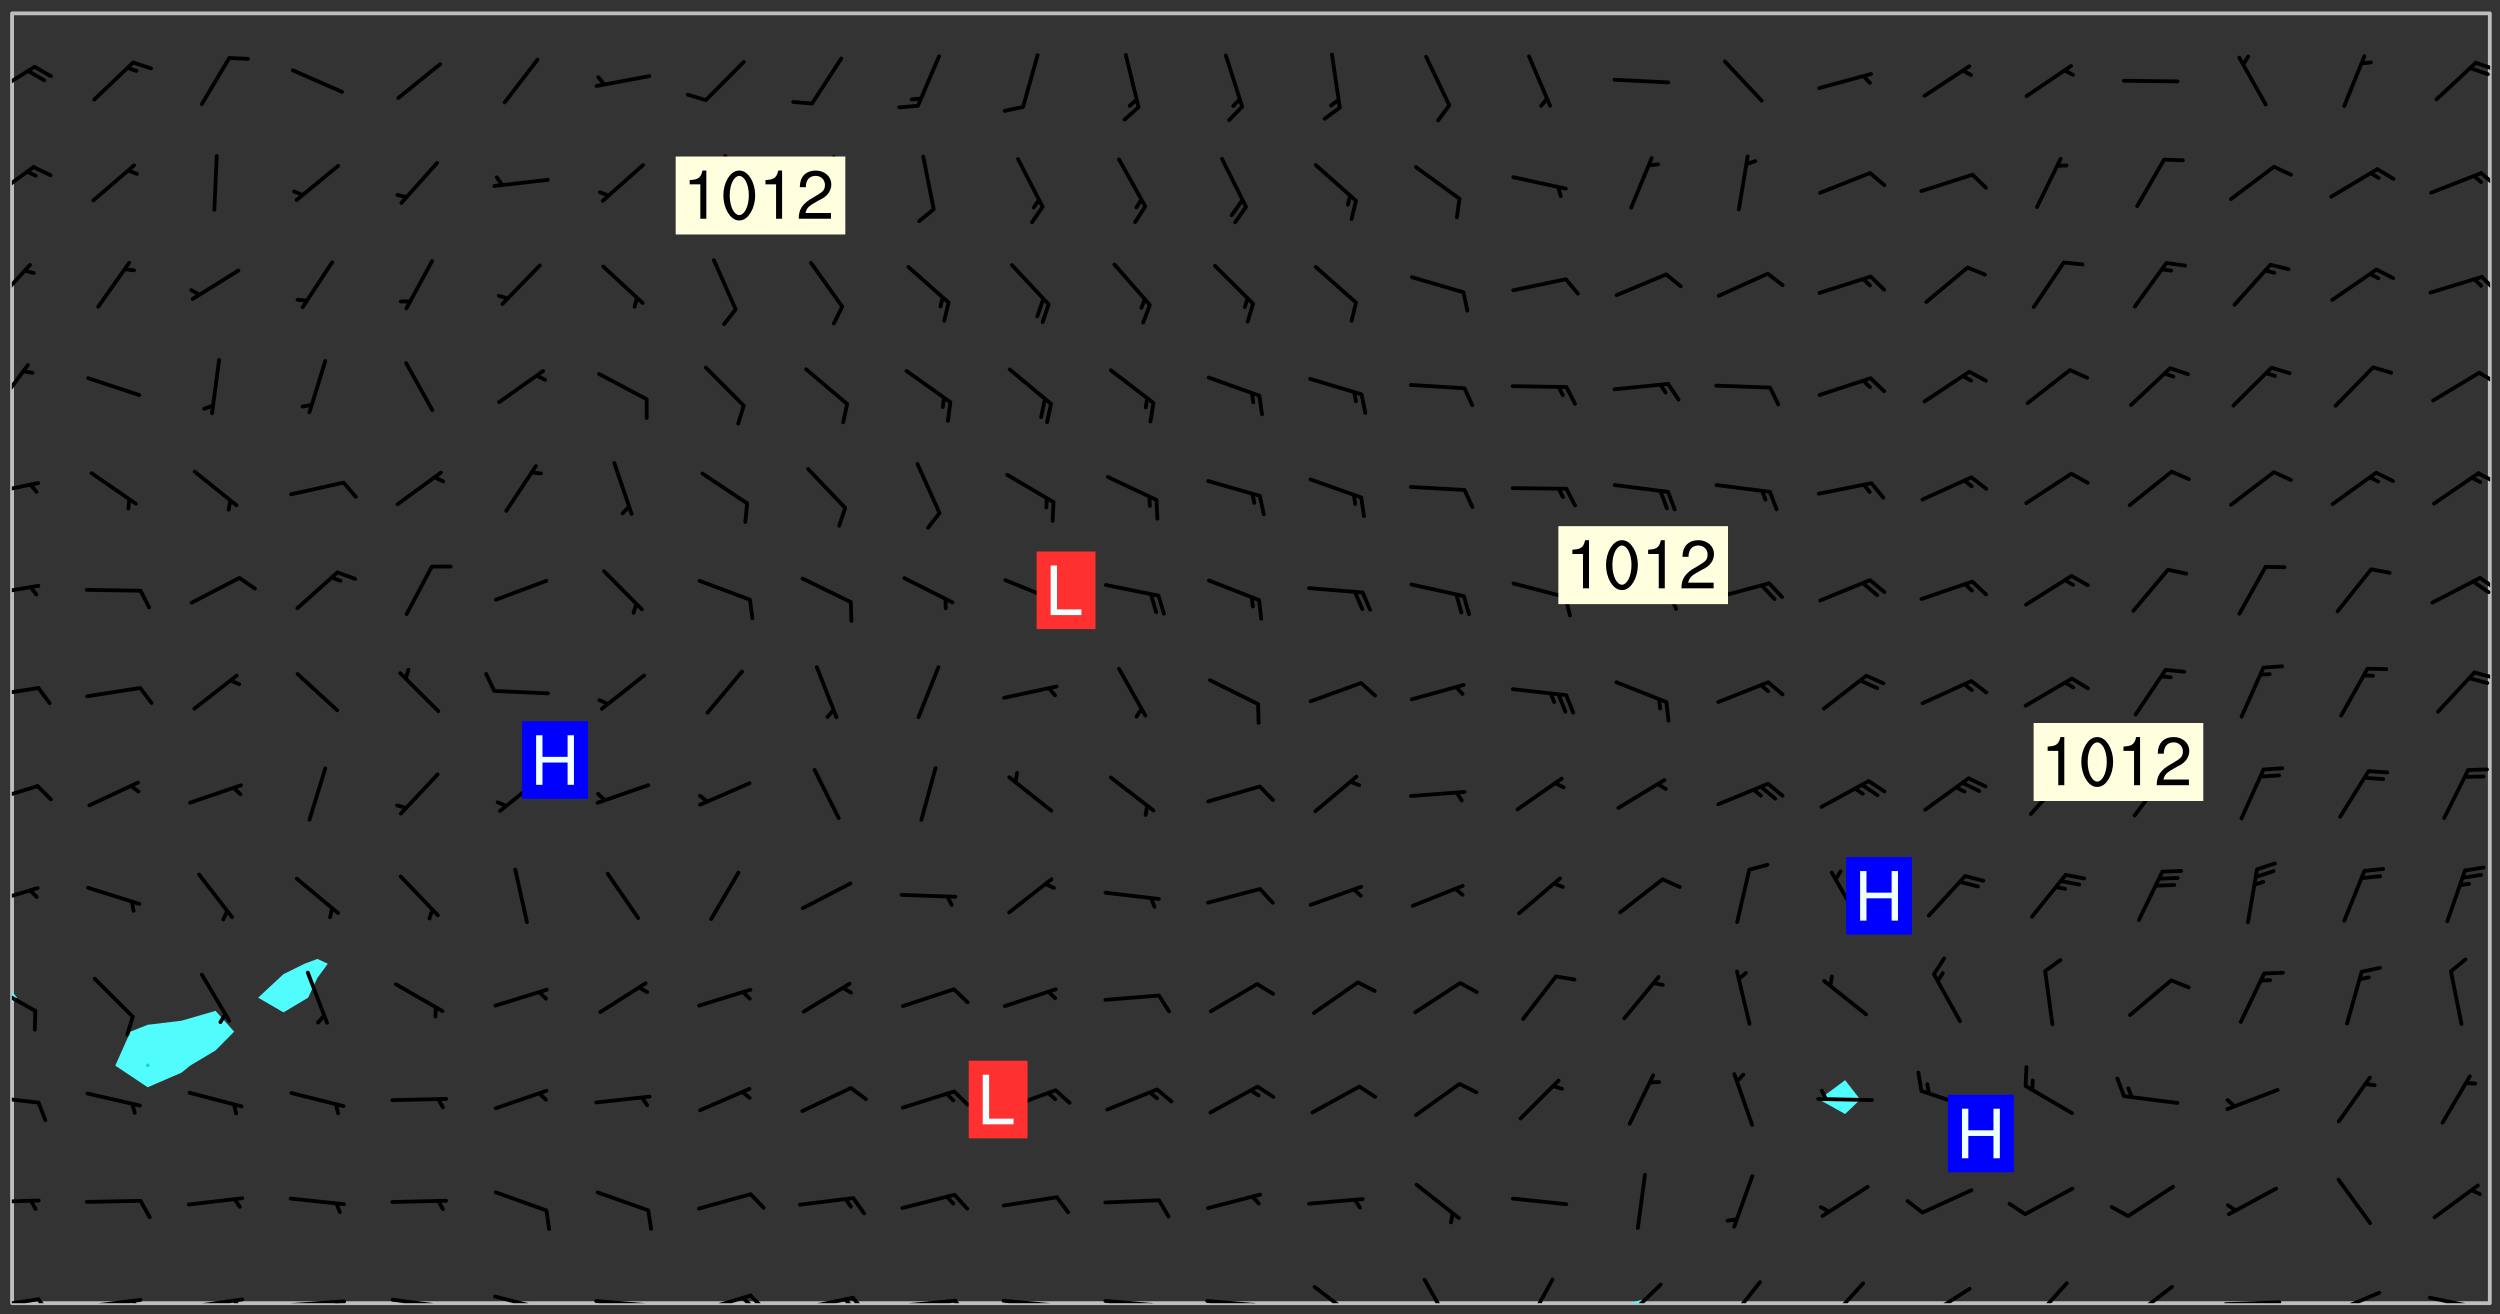 <svg xmlns="http://www.w3.org/2000/svg" role="img" xmlns:xlink="http://www.w3.org/1999/xlink" viewBox="142.45 309.95 326.84 171.84"><rect x="142.45" y="309.95" width="326.84" height="171.84" fill="#333333" stroke="none"/><defs><clipPath id="clip2"><path d="M 144 441 L 145 441 L 145 480.328 L 144 480.328 Z M 144 441"/></clipPath><clipPath id="clip3"><path d="M 144 311.672 L 145 311.672 L 145 440 L 144 440 Z M 144 311.672"/></clipPath><clipPath id="clip4"><path d="M 144 311.672 L 468 311.672 L 468 480.328 L 144 480.328 Z M 144 311.672"/></clipPath><clipPath id="clip5"><path d="M 355 479 L 358 479 L 358 480.328 L 355 480.328 Z M 355 479"/></clipPath><clipPath id="clip6"><path d="M 467 311.672 L 468 311.672 L 468 480.328 L 467 480.328 Z M 467 311.672"/></clipPath><clipPath id="clip7"><path d="M 144 479 L 148 479 L 148 480.328 L 144 480.328 Z M 144 479"/></clipPath><clipPath id="clip8"><path d="M 147 479 L 150 479 L 150 480.328 L 147 480.328 Z M 147 479"/></clipPath><clipPath id="clip9"><path d="M 153 479 L 162 479 L 162 480.328 L 153 480.328 Z M 153 479"/></clipPath><clipPath id="clip10"><path d="M 159 479 L 161 479 L 161 480.328 L 159 480.328 Z M 159 479"/></clipPath><clipPath id="clip11"><path d="M 166 479 L 175 479 L 175 480.328 L 166 480.328 Z M 166 479"/></clipPath><clipPath id="clip12"><path d="M 172 479 L 175 479 L 175 480.328 L 172 480.328 Z M 172 479"/></clipPath><clipPath id="clip13"><path d="M 180 479 L 188 479 L 188 480.328 L 180 480.328 Z M 180 479"/></clipPath><clipPath id="clip14"><path d="M 186 479 L 188 479 L 188 480.328 L 186 480.328 Z M 186 479"/></clipPath><clipPath id="clip15"><path d="M 193 479 L 201 479 L 201 480.328 L 193 480.328 Z M 193 479"/></clipPath><clipPath id="clip16"><path d="M 200 480 L 202 480 L 202 480.328 L 200 480.328 Z M 200 480"/></clipPath><clipPath id="clip17"><path d="M 206 479 L 215 479 L 215 480.328 L 206 480.328 Z M 206 479"/></clipPath><clipPath id="clip18"><path d="M 213 480 L 215 480 L 215 480.328 L 213 480.328 Z M 213 480"/></clipPath><clipPath id="clip19"><path d="M 220 479 L 228 479 L 228 480.328 L 220 480.328 Z M 220 479"/></clipPath><clipPath id="clip20"><path d="M 227 480 L 229 480 L 229 480.328 L 227 480.328 Z M 227 480"/></clipPath><clipPath id="clip21"><path d="M 233 479 L 241 479 L 241 480.328 L 233 480.328 Z M 233 479"/></clipPath><clipPath id="clip22"><path d="M 240 479 L 243 479 L 243 480.328 L 240 480.328 Z M 240 479"/></clipPath><clipPath id="clip23"><path d="M 239 479 L 241 479 L 241 480.328 L 239 480.328 Z M 239 479"/></clipPath><clipPath id="clip24"><path d="M 246 479 L 255 479 L 255 480.328 L 246 480.328 Z M 246 479"/></clipPath><clipPath id="clip25"><path d="M 253 479 L 256 479 L 256 480.328 L 253 480.328 Z M 253 479"/></clipPath><clipPath id="clip26"><path d="M 252 479 L 255 479 L 255 480.328 L 252 480.328 Z M 252 479"/></clipPath><clipPath id="clip27"><path d="M 260 479 L 268 479 L 268 480.328 L 260 480.328 Z M 260 479"/></clipPath><clipPath id="clip28"><path d="M 267 479 L 269 479 L 269 480.328 L 267 480.328 Z M 267 479"/></clipPath><clipPath id="clip29"><path d="M 273 479 L 281 479 L 281 480.328 L 273 480.328 Z M 273 479"/></clipPath><clipPath id="clip30"><path d="M 280 480 L 282 480 L 282 480.328 L 280 480.328 Z M 280 480"/></clipPath><clipPath id="clip31"><path d="M 286 479 L 295 479 L 295 480.328 L 286 480.328 Z M 286 479"/></clipPath><clipPath id="clip32"><path d="M 292 480 L 294 480 L 294 480.328 L 292 480.328 Z M 292 480"/></clipPath><clipPath id="clip33"><path d="M 300 479 L 308 479 L 308 480.328 L 300 480.328 Z M 300 479"/></clipPath><clipPath id="clip34"><path d="M 306 480 L 307 480 L 307 480.328 L 306 480.328 Z M 306 480"/></clipPath><clipPath id="clip35"><path d="M 314 477 L 321 477 L 321 480.328 L 314 480.328 Z M 314 477"/></clipPath><clipPath id="clip36"><path d="M 328 477 L 333 477 L 333 480.328 L 328 480.328 Z M 328 477"/></clipPath><clipPath id="clip37"><path d="M 341 476 L 346 476 L 346 480.328 L 341 480.328 Z M 341 476"/></clipPath><clipPath id="clip38"><path d="M 354 477 L 360 477 L 360 480.328 L 354 480.328 Z M 354 477"/></clipPath><clipPath id="clip39"><path d="M 367 477 L 373 477 L 373 480.328 L 367 480.328 Z M 367 477"/></clipPath><clipPath id="clip40"><path d="M 381 477 L 387 477 L 387 480.328 L 381 480.328 Z M 381 477"/></clipPath><clipPath id="clip41"><path d="M 393 478 L 401 478 L 401 480.328 L 393 480.328 Z M 393 478"/></clipPath><clipPath id="clip42"><path d="M 393 480 L 396 480 L 396 480.328 L 393 480.328 Z M 393 480"/></clipPath><clipPath id="clip43"><path d="M 407 477 L 413 477 L 413 480.328 L 407 480.328 Z M 407 477"/></clipPath><clipPath id="clip44"><path d="M 420 477 L 427 477 L 427 480.328 L 420 480.328 Z M 420 477"/></clipPath><clipPath id="clip45"><path d="M 433 479 L 441 479 L 441 480.328 L 433 480.328 Z M 433 479"/></clipPath><clipPath id="clip46"><path d="M 446 478 L 454 478 L 454 480.328 L 446 480.328 Z M 446 478"/></clipPath><clipPath id="clip47"><path d="M 459 479 L 468 479 L 468 480.328 L 459 480.328 Z M 459 479"/></clipPath><clipPath id="clip48"><path d="M 144 466 L 148 466 L 148 468 L 144 468 Z M 144 466"/></clipPath><clipPath id="clip49"><path d="M 144 453 L 148 453 L 148 455 L 144 455 Z M 144 453"/></clipPath><clipPath id="clip50"><path d="M 144 438 L 148 438 L 148 443 L 144 443 Z M 144 438"/></clipPath><clipPath id="clip51"><path d="M 144 425 L 148 425 L 148 429 L 144 429 Z M 144 425"/></clipPath><clipPath id="clip52"><path d="M 144 412 L 148 412 L 148 416 L 144 416 Z M 144 412"/></clipPath><clipPath id="clip53"><path d="M 144 399 L 148 399 L 148 402 L 144 402 Z M 144 399"/></clipPath><clipPath id="clip54"><path d="M 465 397 L 468 397 L 468 399 L 465 399 Z M 465 397"/></clipPath><clipPath id="clip55"><path d="M 144 386 L 148 386 L 148 388 L 144 388 Z M 144 386"/></clipPath><clipPath id="clip56"><path d="M 466 385 L 468 385 L 468 388 L 466 388 Z M 466 385"/></clipPath><clipPath id="clip57"><path d="M 465 385 L 468 385 L 468 388 L 465 388 Z M 465 385"/></clipPath><clipPath id="clip58"><path d="M 144 372 L 148 372 L 148 375 L 144 375 Z M 144 372"/></clipPath><clipPath id="clip59"><path d="M 466 371 L 468 371 L 468 374 L 466 374 Z M 466 371"/></clipPath><clipPath id="clip60"><path d="M 144 357 L 147 357 L 147 364 L 144 364 Z M 144 357"/></clipPath><clipPath id="clip61"><path d="M 466 358 L 468 358 L 468 361 L 466 361 Z M 466 358"/></clipPath><clipPath id="clip62"><path d="M 144 344 L 147 344 L 147 351 L 144 351 Z M 144 344"/></clipPath><clipPath id="clip63"><path d="M 466 345 L 468 345 L 468 349 L 466 349 Z M 466 345"/></clipPath><clipPath id="clip64"><path d="M 144 331 L 148 331 L 148 337 L 144 337 Z M 144 331"/></clipPath><clipPath id="clip65"><path d="M 466 332 L 468 332 L 468 335 L 466 335 Z M 466 332"/></clipPath><clipPath id="clip66"><path d="M 144 318 L 148 318 L 148 323 L 144 323 Z M 144 318"/></clipPath><clipPath id="clip67"><path d="M 465 317 L 468 317 L 468 320 L 465 320 Z M 465 317"/></clipPath><g id="surface253" clip-path="url(#clip1)"><path fill="#fff" fill-opacity="0" fill-rule="evenodd" d="M 0 0 L 1000 0 L 1000 1000 L 0 1000 Z M 0 0"/><path fill="#d3d3d3" fill-opacity="0" fill-rule="evenodd" d="M162.152 355.867L161.918 356.16 161.977 356.395 162.094 356.566 162.27 356.801 162.562 357.148 162.676 357.207 162.793 357.035 162.852 356.801 163.027 356.625 163.492 356.449 164.191 356.449 164.426 356.742 164.715 357.559 164.773 357.734 164.949 357.965 165.301 358.199 166 358.898 166.172 359.074 166.406 359.422 166.641 359.832 166.93 360.414 167.34 360.879 167.57 361.113 167.805 361.289 167.922 361.52 168.098 361.812 168.27 362.977 168.27 363.211 168.328 363.5 168.387 363.617 168.504 363.734 168.852 364.145 168.969 364.316 169.145 364.492 169.32 364.727 169.438 364.898 169.609 365.25 169.668 365.484 169.902 365.891 170.137 365.832 169.961 366.008 169.902 366.938 169.32 366.938 169.086 366.824 168.738 366.938 168.621 367.055 168.562 367.348 168.504 367.523 168.387 367.695 167.922 367.988 167.863 368.223 167.805 368.336 167.805 368.98 167.863 369.152 167.863 369.562 167.922 369.621 167.922 370.027 167.98 370.434 168.098 370.609 168.156 370.668 168.387 371.309 168.328 371.602 168.328 372.301 168.27 372.883 168.27 373.117 168.211 373.348 168.156 373.699 168.156 375.621 168.211 375.738 168.637 375.738 168.27 375.855 168.246 376.207 169.137 377.375 170.879 377.914 172.219 378.273 172.219 378.812 172.309 379.621 172.844 380.336 174.363 380.605 175.254 380.52 175.344 381.684 175.879 381.863 177.039 381.684 179.094 380.699 180.254 380.336 182.133 380.16 183.828 379.98 183.648 380.699 182.133 380.785 180.883 380.875 180.078 381.145 179.004 381.953 179.273 382.672 179.809 383.57 179.629 384.195 179.363 385.004 179.629 386.082 180.254 386.98 181.059 387.16 182.309 386.98 182.043 387.703 182.141 388.207 182.195 388.5 182.195 388.672 182.254 388.965 182.254 389.371 182.43 389.488 182.781 389.605 183.188 389.605 183.48 389.43 183.594 389.312 183.652 389.195 183.77 388.965 183.828 388.789 184.18 388.324 184.41 388.148 184.586 388.09 184.762 388.148 184.82 388.324 184.938 389.312 184.992 389.781 185.051 389.953 185.168 390.188 185.344 390.246 186.16 390.305 186.449 390.305 186.566 390.539 186.625 390.945 186.684 391.297 186.684 392.402 186.801 392.695 186.918 393.043 187.207 393.742 187.383 394.094 187.965 394.848 188.316 395.023 188.488 395.082 188.957 395.316 189.598 395.781 189.945 396.016 190.238 396.191 190.531 396.246 190.762 396.309 191.578 396.656 191.871 396.832 191.984 397.004 192.336 397.355 192.453 397.531 192.977 398.172 192.977 398.461 193.035 398.812 193.035 399.16 193.094 399.512 193.152 399.801 193.27 399.859 193.441 399.918 193.617 399.918 194.199 400.152 194.375 400.27 194.551 400.559 194.727 400.793 194.84 401.027 195.133 401.258 195.25 401.375 195.25 401.785 195.309 401.84 195.598 402.074 195.832 402.191 195.891 402.309 196.008 402.48 196.066 402.598 196.297 402.832 196.355 403.008 196.59 403.066 196.707 403.125 196.59 403.238 196.531 403.355 196.531 403.473 196.414 403.766 196.297 404.055 196.297 404.637 196.473 404.754 196.59 404.812 196.648 404.93 196.766 405.047 196.879 405.105 197.055 405.453 197.113 405.805 197.172 406.211 197.172 406.387 197.113 406.562 196.996 407.262 196.996 407.434 197.113 407.609 197.406 407.902 197.812 407.902 197.988 408.02 198.105 408.191 198.223 408.484 198.223 408.719 197.695 408.719 197.465 408.484 197.23 408.484 197.055 408.543 196.996 409.242 197.055 409.59 197.172 409.766 197.348 410.176 197.465 410.406 197.754 410.875 197.93 410.93 198.453 410.93 198.688 410.988 199.445 411.629 199.504 411.922 199.504 412.156 199.562 412.215 199.793 412.562 199.793 412.914 199.676 413.086 199.676 413.379 199.969 413.668 200.262 413.844 200.434 413.902 200.727 414.078 201.02 414.195 201.602 414.602 201.891 414.836 202.184 415.012 202.402 415.172 202.418 415.184 202.648 415.359 203.289 415.883 203.465 416.117 203.582 416.293 203.758 416.469 203.871 416.641 203.871 417.281 203.988 417.457 204.457 417.574 205.039 417.691 205.273 417.75 205.504 417.863 205.797 417.98 205.91 418.039 206.496 418.391 206.785 418.562 206.961 418.625 207.137 418.68 207.312 418.738 208.012 419.09 208.301 419.266 208.535 419.32 208.824 419.496 209.059 419.613 209.699 420.02 209.992 420.137 210.164 420.195 210.398 420.254 210.809 420.312 211.039 420.371 211.273 420.488 211.332 420.66 210.922 420.836 211.391 420.895 211.449 421.188 211.562 421.422 211.738 421.477 211.973 421.535 212.148 421.594 212.555 421.711 213.195 421.945 213.312 422.117 213.371 422.352 213.371 422.527 213.312 422.645 213.254 423.051 213.488 423.285 213.605 423.344 213.953 423.461 214.594 423.691 214.77 423.809 215.059 423.926 215.234 424.102 215.469 424.566 216.051 425.672 216.227 425.848 216.574 426.023 216.75 426.141 217.102 426.258 218.148 426.781 218.383 426.84 218.848 426.953 219.141 427.012 219.605 427.188 220.363 427.77 220.598 428.004 220.945 428.469 221.121 428.645 221.41 428.879 222.227 429.578 222.52 429.754 222.809 430.043 223.102 430.219 223.395 430.508 224.09 431.148 224.266 431.324 224.559 431.559 224.848 431.793 225.316 432.082 225.957 432.664 226.305 432.898 226.539 433.191 226.887 433.539 227.238 434.004 228.172 434.996 228.52 435.402 228.637 435.578 228.871 435.637 228.984 435.754 229.629 435.93 229.859 436.043 230.094 436.102 230.387 436.277 230.617 436.395 231.551 437.094 231.957 437.5 232.191 437.676 232.598 437.852 232.832 437.969 233.648 438.316 233.996 438.551 234.23 438.668 234.523 438.957 234.754 439.074 235.512 439.426 235.863 439.598 236.094 439.656 236.387 439.773 236.621 439.832 237.492 440.008 238.309 440.008 238.777 440.238 238.949 440.297 239.824 440.996 240.289 441.113 240.582 441.172 240.758 441.23 240.988 441.289 241.457 441.348 241.805 441.406 242.156 441.465 242.562 441.523 242.855 441.523 243.027 441.582 243.027 441.812 243.203 441.988 243.496 441.988 243.844 442.047 244.195 442.105 244.895 442.223 245.535 442.223 246 441.988 246.293 441.812 246.465 441.695 246.875 441.523 247.164 441.348 248.098 440.883 248.566 440.59 249.09 440.297 249.555 440.125 250.02 439.949 251.07 439.484 251.359 439.367 251.77 439.25 252.059 439.133 252.586 438.957 254.102 438.258 254.684 437.91 254.973 437.852 255.266 437.793 255.613 437.676 256.488 437.445 256.84 437.328 256.953 437.328 257.188 437.27 258.062 437.035 258.297 436.977 259.109 436.977 259.461 436.918 260.277 436.801 260.449 436.742 260.801 436.688 261.094 436.629 261.324 436.57 262.141 436.395 262.316 436.336 262.664 436.336 262.898 436.277 263.363 436.16 264.121 435.988 264.355 435.93 264.703 435.93 265.113 435.812 265.402 435.754 266.688 435.695 266.977 435.695 267.387 435.637 267.617 435.578 267.793 435.578 268.668 435.461 269.074 435.461 269.484 435.344 269.832 435.344 270.184 435.23 271.055 435.172 272.805 435.172 273.852 435.461 274.262 435.578 274.551 435.695 274.902 435.812 275.191 435.93 276.242 436.102 276.531 436.16 276.824 436.16 277.117 436.219 277.289 436.277 277.699 436.336 277.871 436.395 277.988 436.453 278.105 436.453 278.223 436.512 278.574 436.57 278.688 436.57 279.098 436.637 281.02 437.031 282.945 437.426 284.465 437.875 286.16 438.594 288.305 439.398 289.91 438.68 291.34 437.875 292.5 436.797 293.75 436.348 296.785 435.629 298.66 435.27 300.805 433.922 303.039 432.668 305.539 431.41 307.234 430.961 309.02 430.781 310.18 430.512 310.805 431.051 312.145 430.781 312.859 429.793 313.844 428.449 314.289 428.27 315.094 427.91 316.969 427.371 318.754 426.922 320.004 426.652 321.164 426.562 322.863 426.473 324.824 426.203 326.074 426.113 326.613 426.113 327.238 426.023 328.129 426.023 330.273 425.844 332.684 425.664 335.273 425.574 336.969 425.754 338.578 425.844 340.008 426.203 341.168 426.922 343.043 427.91 344.203 429.438 344.469 430.152 345.098 430.242 345.453 431.141 345.988 431.68 346.523 433.207 347.598 433.566 348.133 433.566 347.328 434.102 347.418 435.809 348.133 438.504 349.023 439.309 349.918 440.297 350.633 441.555 352.418 442.094 353.938 441.914 354.293 443.258 355.902 442.453 356.883 441.914 357.152 442.184 357.469 441.969 357.688 441.824 358.488 442.273 358.938 441.914 359.293 441.914 359.828 441.645 360.367 440.926 360.902 440.656 361.527 439.668 362.688 440.117 363.527 440.488 364.922 441.105 366.617 440.926 368.223 440.926 370.008 441.016 370.188 439.309 370.723 437.965 371.527 438.234 372.02 439.082 372.422 439.488 372.332 440.027 372.332 440.387 373.047 440.836 373.758 440.566 375.188 440.566 375.547 441.555 375.992 442.812 376.707 444.156 377.957 444.785 379.652 445.414 380.367 445.234 380.547 444.695 381.527 444.605 381.977 444.965 382.062 446.223 381.797 446.852 381.262 447.031 381.262 447.57 381.977 448.555 382.242 449.094 383.227 450.082 384.027 451.16 383.762 451.52 383.672 452.418 383.047 454.75 382.691 456.816 382.602 458.609 382.422 459.328 382.332 459.867 382.332 461.305 381.352 463.188 380.992 464.895 380.457 465.793 379.652 466.961 379.387 467.5 381.441 468.754 381.527 469.113 381.172 469.652 381.082 469.473 381.082 470.281 381.172 471.719 380.727 472.434 379.652 472.527 379.387 473.242 379.922 474.141 380.727 474.859 381.887 475.668 383.227 475.938 383.672 476.297 383.316 476.746 381.527 476.656 380.277 476.207 379.562 475.488 378.938 475.398 378.762 478.988 378.574 480.297 467.934 480.297 467.934 311.703 412.664 311.703 412.664 360.785 413.426 360.91 416.715 361.453 418.738 364.289 418.738 367.043 421.09 367.375 423.438 367.707 427.488 367.707 426.109 371.867 424.086 372.574 422.062 373.277 421.52 373.621 418.926 375.238 418.738 375.355 416.715 373.277 415.984 370.535 413.312 368.457 411.938 364.957 411.871 364.875 409.914 362.203 412.664 360.785 412.664 311.703 294.422 311.703 294.422 403.117 294.539 403.148 294.672 403.16 294.746 403.234 294.852 403.281 294.941 403.34 295.027 403.398 295.117 403.457 295.414 403.754 295.473 403.844 295.504 403.961 295.531 404.078 295.547 404.215 295.516 404.332 295.457 404.422 295.398 404.508 295.355 404.613 295.309 404.715 295.281 404.836 295.281 404.98 295.457 405.25 295.605 405.398 295.68 405.484 295.754 405.559 295.797 405.664 295.859 405.754 295.918 405.84 295.961 405.945 296.02 406.035 296.066 406.137 296.109 406.242 296.168 406.328 296.285 406.508 296.359 406.582 296.422 406.668 296.48 406.758 296.523 406.863 296.582 406.953 296.641 407.039 296.703 407.129 296.762 407.219 296.805 407.32 296.922 407.5 296.996 407.574 297.055 407.66 297.129 407.734 297.219 407.793 297.324 407.84 297.473 407.84 297.605 407.824 297.738 407.84 297.84 407.793 297.914 407.719 297.961 407.617 297.945 407.484 297.945 407.336 297.898 407.23 297.871 407.113 297.824 407.012 297.797 406.891 297.754 406.789 297.691 406.699 297.648 406.598 297.605 406.492 297.574 406.375 297.559 406.242 297.547 406.105 297.633 406.047 297.691 405.961 297.812 405.93 297.855 406.035 297.871 406.168 297.871 406.285 297.93 406.387 297.988 406.477 298.078 406.535 298.227 406.684 298.285 406.773 298.328 406.879 298.316 406.98 298.402 407.039 298.508 407.086 298.594 407.145 298.684 407.203 298.758 407.277 298.641 407.305 298.535 407.352 298.449 407.41 298.375 407.484 298.316 407.574 298.254 407.66 298.227 407.781 298.18 407.883 298.137 407.988 298.105 408.105 298.094 408.238 298.078 408.371 298.078 408.52 298.105 408.637 298.152 408.742 298.195 408.844 298.254 408.934 298.328 409.008 298.418 409.066 298.492 409.141 298.582 409.199 298.641 409.289 298.684 409.395 298.73 409.496 298.848 409.527 298.98 409.543 299.129 409.543 299.246 409.512 299.352 409.555 299.395 409.66 299.441 409.762 299.469 409.883 299.5 410 299.527 410.117 299.559 410.238 299.586 410.355 299.691 410.398 299.793 410.445 299.926 410.43 300.074 410.578 300.137 410.664 300.211 410.738 300.281 410.812 300.371 410.875 300.477 410.918 300.578 410.961 300.695 410.992 300.832 411.008 300.949 410.977 301.023 410.902 301.051 410.785 301.039 410.652 301.008 410.531 300.98 410.414 301.023 410.309 301.141 410.309 301.23 410.371 301.348 410.398 301.496 410.398 301.629 410.414 301.777 410.414 301.91 410.43 302.043 410.414 302.191 410.414 302.324 410.398 302.457 410.387 302.594 410.398 302.711 410.371 302.844 410.355 303.035 410.297 302.977 410.473 302.961 410.605 302.934 410.727 302.918 410.859 302.859 410.945 302.727 410.961 302.621 411.008 302.516 411.051 302.398 411.082 302.281 411.109 302.016 411.141 301.867 411.141 301.734 411.156 301.66 411.23 301.719 411.316 301.867 411.465 301.984 411.645 302.059 411.715 302.148 411.777 302.238 411.836 302.324 411.895 302.414 411.953 302.516 411.996 302.621 412.059 302.727 412.102 302.812 412.16 302.918 412.207 303.02 412.25 303.199 412.367 303.258 412.457 303.215 412.559 303.168 412.664 303.184 412.797 303.406 413.02 303.465 413.109 303.508 413.211 303.539 413.332 303.582 413.434 303.598 413.566 303.629 413.684 303.641 413.82 303.672 413.938 303.82 414.086 303.922 414.129 304.027 414.172 304.145 414.203 304.277 414.219 304.414 414.234 304.531 414.234 304.648 414.203 304.738 414.145 304.781 414.039 304.828 413.938 304.871 413.832 304.902 413.715 304.914 413.582 304.914 413.434 304.902 413.301 304.887 413.168 304.855 413.051 304.812 412.945 304.766 412.84 304.723 412.738 304.68 412.633 304.664 412.5 304.68 412.367 304.707 412.25 304.738 412.133 304.766 412.012 304.812 411.91 304.902 411.852 304.988 411.789 305.062 411.715 305.152 411.656 305.375 411.434 305.434 411.348 305.508 411.273 305.625 411.094 305.684 411.008 305.684 410.859 305.609 410.785 305.508 410.738 305.402 410.695 305.301 410.652 305.242 410.562 305.195 410.457 305.168 410.34 305.258 410.281 305.375 410.25 305.477 410.207 305.656 410.09 305.805 409.941 305.816 409.809 305.805 409.703 305.715 409.645 305.582 409.66 305.434 409.66 305.301 409.676 305.168 409.66 305.047 409.629 304.961 409.57 304.887 409.496 304.828 409.406 304.766 409.32 304.648 409.141 304.59 409.055 304.621 408.934 304.707 408.875 304.828 408.844 304.887 408.758 304.887 408.637 304.855 408.52 304.797 408.43 304.738 408.344 304.691 408.238 304.664 408.121 304.648 407.988 304.707 407.898 304.781 407.824 304.871 407.766 304.988 407.586 305.062 407.512 305.121 407.426 305.27 407.277 305.391 407.246 305.523 407.23 305.656 407.246 305.73 407.32 305.773 407.426 305.789 407.559 305.758 407.676 305.641 407.707 305.508 407.719 305.359 407.867 305.316 407.973 305.27 408.074 305.242 408.195 305.211 408.312 305.211 408.461 305.242 408.578 305.285 408.684 305.344 408.773 305.418 408.844 305.492 408.918 305.609 408.949 305.73 408.977 305.848 408.949 305.98 408.934 306.098 408.934 306.188 408.992 306.262 409.066 306.309 409.172 306.367 409.258 306.469 409.305 306.602 409.32 306.707 409.363 306.793 409.422 306.781 409.527 306.707 409.602 306.527 409.719 306.469 409.809 306.379 409.867 306.309 409.941 306.234 410.016 306.172 410.105 306.145 410.223 306.129 410.355 306.145 410.488 306.129 410.621 306.129 410.77 306.145 410.902 306.172 411.02 306.203 411.141 306.277 411.215 306.367 411.273 306.453 411.332 306.543 411.391 306.66 411.422 306.66 411.508 306.559 411.555 306.469 411.613 306.203 411.645 306.086 411.672 305.938 411.672 305.832 411.715 305.73 411.762 305.672 411.852 305.609 412.086 305.598 412.219 305.566 412.34 305.551 412.473 305.551 412.766 305.539 412.898 305.551 413.035 305.566 413.168 305.699 413.184 305.832 413.195 305.953 413.227 306.039 413.285 306.113 413.359 306.16 413.465 306.203 413.566 306.219 413.699 306.219 414.145 306.203 414.277 306.203 414.723 306.234 414.988 306.262 415.105 306.277 415.238 306.309 415.355 306.395 415.566 306.426 415.832 306.426 415.98 306.395 416.098 306.367 416.215 306.336 416.336 306.309 416.453 306.277 416.57 306.246 416.691 306.234 416.824 306.219 416.957 306.309 417.016 306.426 416.984 306.527 417 306.574 417.105 306.543 417.371 306.543 417.812 306.5 417.918 306.453 418.023 306.41 418.125 306.367 418.23 306.309 418.316 306.277 418.438 306.234 418.555 306.203 418.672 306.188 418.805 306.203 418.938 306.262 419.027 306.367 419.074 306.453 419.133 306.512 419.219 306.5 419.355 306.469 419.473 306.426 419.574 306.426 420.02 306.41 420.152 306.41 420.301 306.379 420.418 306.336 420.523 306.309 420.641 306.262 420.746 306.219 420.848 306.188 420.969 306.16 421.086 306.129 421.219 306.098 421.336 306.07 421.453 306.027 421.559 305.996 421.676 305.965 421.797 305.953 421.93 305.938 422.062 305.938 422.359 305.965 422.477 305.965 422.625 306.012 423.023 306.039 423.141 306.098 423.23 306.219 423.262 306.367 423.262 306.5 423.246 306.559 423.336 306.559 423.453 306.5 423.543 306.41 423.602 306.309 423.645 306.203 423.691 306.113 423.75 306.027 423.809 305.891 423.824 305.773 423.793 305.641 423.777 305.539 423.824 305.477 423.91 305.465 424.047 305.449 424.18 305.418 424.297 305.391 424.414 305.375 424.547 305.344 424.668 305.344 424.965 305.359 425.098 305.391 425.215 305.391 425.363 305.402 425.496 305.402 425.645 305.375 425.762 305.328 425.863 305.301 425.984 305.27 426.102 305.211 426.191 305.137 426.266 305.035 426.309 304.93 426.355 304.812 426.383 304.691 426.414 304.59 426.367 304.648 426.281 304.754 426.234 304.781 426.117 304.812 426 304.84 425.879 304.871 425.762 304.871 425.613 304.887 425.48 304.855 425.363 304.812 425.258 304.707 425.273 304.633 425.348 304.531 425.391 304.441 425.453 304.367 425.527 304.324 425.629 304.309 425.762 304.277 425.879 304.25 426 304.219 426.117 304.191 426.234 304.16 426.355 304.133 426.473 304.102 426.59 304.059 426.695 303.969 426.754 303.879 426.754 303.762 426.723 303.73 426.637 303.746 426.5 303.715 426.383 303.715 426.234 303.703 426.102 303.703 425.953 303.641 425.719 303.613 425.598 303.57 425.496 303.523 425.391 303.465 425.305 303.406 425.215 303.363 425.109 303.301 425.023 303.152 424.875 303.082 424.801 302.977 424.754 302.871 424.711 302.77 424.668 302.473 424.371 302.383 424.297 302.297 424.238 302.191 424.195 302.102 424.133 302.016 424.074 301.91 424.031 301.82 423.973 301.734 423.91 301.66 423.84 301.555 423.793 301.469 423.734 301.363 423.691 301.273 423.629 301.172 423.586 301.066 423.543 300.98 423.484 300.875 423.438 300.77 423.395 300.668 423.348 300.578 423.289 300.477 423.246 300.371 423.203 300.281 423.141 300.164 423.113 300.031 423.098 299.898 423.113 299.75 423.113 299.617 423.129 299.5 423.098 299.41 423.039 299.336 422.965 299.246 422.906 299.145 422.859 298.996 422.859 298.875 422.832 298.773 422.789 298.699 422.715 298.582 422.535 298.492 422.477 298.391 422.434 298.301 422.371 298.195 422.328 298.105 422.27 298.02 422.211 297.914 422.164 297.855 422.078 297.797 421.988 297.754 421.883 297.707 421.781 297.633 421.707 297.547 421.648 297.473 421.574 297.383 421.516 297.16 421.293 297.117 421.188 297.086 420.922 297.191 420.879 297.336 420.879 297.441 420.922 297.516 420.996 297.605 421.055 297.691 421.113 297.797 421.16 297.887 421.219 298.035 421.367 298.105 421.441 298.254 421.59 298.316 421.676 298.391 421.75 298.477 421.809 298.551 421.883 298.641 421.945 298.73 422.004 298.816 422.062 299.086 422.238 299.188 422.285 299.293 422.328 299.395 422.371 299.441 422.297 299.5 422.211 299.574 422.137 299.645 422.062 299.75 422.105 299.824 422.18 299.883 422.27 299.926 422.371 299.973 422.477 300.016 422.582 300.137 422.609 300.254 422.582 300.328 422.492 300.371 422.387 300.43 422.297 300.504 422.223 300.609 422.18 300.727 422.152 300.859 422.164 300.949 422.223 301.098 422.371 301.156 422.461 301.199 422.566 301.246 422.668 301.289 422.773 301.332 422.875 301.438 422.922 301.543 422.965 301.676 422.98 301.762 422.922 301.82 422.832 301.895 422.758 302 422.715 302.117 422.742 302.223 422.789 302.324 422.832 302.43 422.875 302.531 422.922 302.711 423.039 302.711 423.156 302.695 423.289 302.711 423.422 302.727 423.559 302.785 423.645 302.887 423.691 303.008 423.719 303.125 423.75 303.273 423.75 303.391 423.719 303.449 423.629 303.629 423.512 303.688 423.422 303.762 423.348 303.82 423.262 303.938 423.082 304.117 422.965 304.234 422.996 304.324 423.055 304.367 423.129 304.352 423.262 304.352 423.379 304.441 423.438 304.59 423.438 304.723 423.422 304.855 423.41 305.121 423.379 305.227 423.336 305.344 423.305 305.465 423.277 305.539 423.203 305.609 423.129 305.672 423.039 305.656 422.934 305.609 422.832 305.508 422.789 305.402 422.773 305.285 422.801 305.02 422.832 304.871 422.832 304.797 422.758 304.707 422.699 304.59 422.668 304.473 422.641 304.34 422.625 304.191 422.625 304.059 422.641 303.762 422.641 303.656 422.594 303.508 422.445 303.465 422.344 303.406 422.254 303.629 422.031 303.715 421.973 303.82 421.93 303.938 421.898 304.07 421.883 304.203 421.898 304.34 421.914 304.441 421.957 304.574 421.945 304.664 421.883 304.766 421.84 304.828 421.75 304.781 421.648 304.691 421.59 304.574 421.559 304.473 421.516 304.414 421.426 304.352 421.336 304.352 421.219 304.367 421.086 304.473 421.039 304.547 420.969 304.547 420.848 304.457 420.789 304.426 420.672 304.516 420.613 304.59 420.539 304.633 420.434 304.691 420.344 304.738 420.242 304.754 420.109 304.754 419.961 304.707 419.855 304.664 419.754 304.574 419.695 304.441 419.68 304.34 419.637 304.203 419.621 304.086 419.59 303.641 419.59 303.508 419.574 303.375 419.562 303.242 419.547 303.125 419.516 302.977 419.516 302.844 419.5 302.711 419.488 302.445 419.457 302.324 419.414 302.238 419.355 302.164 419.281 302.164 419.133 302.176 419 302.281 418.953 302.383 418.91 302.516 418.895 302.668 418.895 302.801 418.879 303.094 418.879 303.215 418.91 303.316 418.953 303.406 419.012 303.641 419.074 303.762 419.027 303.852 418.969 303.953 418.926 304.086 418.91 304.191 418.953 304.293 419 304.426 419.012 304.547 418.984 304.691 418.984 304.812 418.953 304.93 418.926 305.035 418.879 305.109 418.805 305.195 418.746 305.344 418.598 305.402 418.512 305.449 418.406 305.477 418.289 305.492 418.184 305.391 418.141 305.301 418.082 305.184 418.051 305.078 418.008 304.988 417.945 304.914 417.859 304.84 417.785 304.738 417.742 304.633 417.695 304.531 417.652 304.473 417.562 304.426 417.461 304.34 417.25 304.277 417.164 304.219 417.074 304.145 417 304.059 416.941 303.789 416.941 303.672 416.973 303.582 417.031 303.48 417.074 303.348 417.09 303.242 417.074 303.215 416.957 303.152 416.867 303.035 416.836 302.934 416.793 302.785 416.645 302.754 416.527 302.738 416.422 302.812 416.348 302.992 416.23 303.109 416.203 303.227 416.172 303.363 416.188 303.465 416.23 303.57 416.273 303.672 416.32 303.777 416.363 303.895 416.395 304.027 416.41 304.145 416.438 304.277 416.453 304.383 416.438 304.473 416.379 304.398 416.305 304.293 416.262 304.219 416.188 304.145 416.098 303.996 415.949 303.91 415.891 303.82 415.832 303.746 415.758 303.656 415.699 303.555 415.652 303.434 415.625 303.332 415.578 303.227 415.535 303.109 415.504 303.008 415.461 302.887 415.43 302.738 415.43 302.621 415.461 302.516 415.504 302.43 415.566 302.25 415.684 302.164 415.742 302.074 415.801 301.969 415.848 301.883 415.906 301.777 415.949 301.676 415.992 301.57 416.039 301.496 416.113 301.438 416.203 301.379 416.289 301.332 416.395 301.273 416.48 301.199 416.555 301.066 416.543 300.949 416.512 300.832 416.512 300.758 416.586 300.668 416.645 300.594 416.719 300.504 416.777 300.418 416.836 300.312 416.883 300.211 416.926 300.074 416.941 299.973 416.898 299.824 416.75 299.719 416.703 299.633 416.703 299.527 416.75 299.426 416.793 299.305 416.824 299.188 416.793 299.113 416.719 299.113 416.602 299.145 416.48 299.219 416.41 299.277 416.32 299.352 416.246 299.469 416.215 299.574 416.172 299.867 416.172 300 416.156 300.137 416.141 300.238 416.098 300.328 416.039 300.43 415.992 300.52 415.934 300.652 415.922 300.742 415.98 300.875 415.992 300.965 415.934 301.051 415.875 301.156 415.832 301.246 415.773 301.332 415.711 301.422 415.652 301.57 415.504 301.629 415.418 301.688 415.328 301.793 415.285 301.926 415.27 302.043 415.297 302.164 415.328 302.223 415.27 302.281 415.18 302.312 414.914 302.34 414.797 302.445 414.809 302.578 414.824 302.68 414.781 302.77 414.723 302.828 414.633 302.902 414.559 302.961 414.469 303.008 414.367 303.02 414.234 303.008 414.102 302.961 413.996 302.812 413.848 302.754 413.758 302.695 413.672 302.652 413.566 302.652 413.121 302.668 412.988 302.668 412.84 302.68 412.707 302.621 412.648 302.531 412.707 302.43 412.664 302.25 412.547 302.164 412.488 302.102 412.398 302.043 412.309 301.969 412.234 301.883 412.176 301.762 412.207 301.66 412.219 301.555 412.266 301.469 412.324 301.363 412.367 301.215 412.516 301.125 412.574 301.039 412.633 300.949 412.695 300.844 412.738 300.711 412.754 300.711 412.633 300.816 412.59 300.934 412.559 301.008 412.488 301.051 412.383 301.051 412.234 301.023 412.117 300.875 411.969 300.742 411.953 300.594 411.953 300.477 411.984 300.371 412.027 300.27 412.07 300.18 412.133 300.062 412.16 299.988 412.086 300 411.953 299.957 411.852 299.914 411.746 299.824 411.688 299.707 411.715 299.586 411.746 299.469 411.777 299.367 411.82 299.246 411.852 299.145 411.895 299.039 411.938 298.949 411.996 298.848 412.012 298.848 411.895 298.863 411.762 298.805 411.672 298.73 411.715 298.582 411.863 298.523 411.953 298.449 412.027 298.402 412.133 298.359 412.234 298.285 412.309 298.227 412.398 298.152 412.473 298.094 412.559 298.02 412.633 297.93 412.695 297.855 412.766 297.781 412.84 297.68 412.855 297.547 412.871 297.441 412.828 297.441 412.707 297.59 412.559 297.633 412.457 297.691 412.367 297.738 412.266 297.781 412.16 297.84 412.07 297.871 411.953 297.914 411.852 297.945 411.73 297.973 411.613 298.02 411.508 298.062 411.406 298.105 411.301 298.18 411.23 298.27 411.168 298.359 411.109 298.461 411.066 298.758 411.066 299.023 411.035 299.129 410.992 299.055 410.918 298.938 410.887 298.832 410.844 298.742 410.785 298.641 410.738 298.551 410.68 298.449 410.637 298.344 410.594 298.254 410.531 298.168 410.473 298.062 410.43 297.961 410.387 297.84 410.355 297.723 410.324 297.621 410.281 297.5 410.25 297.398 410.207 297.309 410.148 297.266 410.043 297.25 409.91 297.352 409.867 297.484 409.852 297.621 409.867 297.754 409.852 297.855 409.809 297.914 409.719 297.93 409.613 297.84 409.555 297.766 409.48 297.664 409.438 297.574 409.379 297.426 409.23 297.383 409.125 297.367 408.992 297.367 408.699 297.309 408.609 297.219 408.551 297.145 408.477 297.102 408.371 297.07 408.254 297.012 408.164 296.938 408.09 296.82 408.062 296.746 407.988 296.656 407.93 296.566 407.867 296.48 407.809 296.406 407.734 296.348 407.648 296.301 407.543 296.215 407.484 296.066 407.336 295.871 407.277 295.738 407.293 295.637 407.336 295.562 407.41 295.516 407.512 295.473 407.617 295.414 407.707 295.355 407.793 295.059 408.09 294.969 408.148 294.883 408.148 294.82 408.062 294.777 407.957 294.809 407.84 294.867 407.75 294.895 407.633 294.883 407.5 294.793 407.438 294.688 407.484 294.57 407.512 294.453 407.543 294.184 407.719 294.082 407.766 293.965 407.793 293.859 407.84 293.77 407.898 293.668 407.941 293.609 407.855 293.562 407.75 293.578 407.617 293.625 407.512 293.695 407.438 293.77 407.367 293.828 407.277 293.828 407.129 293.785 407.023 293.547 407.023 293.445 407.07 293.414 407.188 293.387 407.305 293.355 407.426 293.281 407.469 293.148 407.484 293.074 407.438 293.031 407.336 292.988 407.23 292.941 407.129 292.898 407.023 292.777 407.055 292.676 407.098 292.543 407.113 292.426 407.145 292.32 407.188 292.23 407.246 292.129 407.293 292.008 407.32 291.875 407.336 291.773 407.293 291.715 407.203 291.668 407.098 291.625 406.996 291.582 406.891 291.582 406.773 291.641 406.684 291.727 406.625 291.906 406.508 292.008 406.461 292.113 406.418 292.219 406.359 292.32 406.316 292.41 406.254 292.512 406.211 292.617 406.152 292.719 406.105 292.809 406.047 292.914 406.004 293.016 405.961 293.105 405.898 293.207 405.855 293.344 405.84 293.461 405.871 293.562 405.914 293.684 405.945 293.785 405.988 293.891 406.035 293.992 406.078 294.098 406.121 294.199 406.168 294.305 406.211 294.406 406.254 294.512 406.301 294.598 406.359 294.703 406.402 294.82 406.434 294.926 406.477 295.027 406.523 295.117 406.582 295.223 406.625 295.324 406.668 295.43 406.715 295.547 406.742 295.648 406.789 295.77 406.816 295.918 406.816 296.004 406.758 296.02 406.656 296.078 406.566 296.051 406.449 295.977 406.375 295.859 406.195 295.785 406.121 295.695 406.047 295.516 405.93 295.43 405.871 295.324 405.828 295.223 405.781 294.953 405.605 294.895 405.516 294.82 405.441 294.762 405.352 294.719 405.25 294.688 405.133 294.672 404.996 294.672 404.434 294.66 404.301 294.645 404.168 294.613 404.051 294.598 403.918 294.586 403.785 294.555 403.664 294.332 403.441 294.273 403.355 294.258 403.25 294.289 403.133 294.422 403.117 294.422 311.703 172.992 311.703 172.992 313.156 172.934 313.391 172.582 314.441 172.41 314.965 172.293 315.312 172.117 315.723 172 315.895 171.766 316.188 171.535 316.246 171.184 316.246 171.066 316.305 170.836 316.711 170.836 317.004 170.953 317.18 171.184 317.41 171.301 317.645 171.941 318.402 172.234 318.867 172.41 319.102 172.641 319.453 172.875 319.801 173.516 320.617 173.691 321.082 173.863 321.492 173.98 322.188 174.156 322.656 174.273 324.055 174.332 324.52 174.332 325.395 174.449 326.441 174.449 331.223 174.391 331.688 174.039 332.969 173.863 333.492 173.75 333.902 173.398 334.832 172.934 336 172.699 336.582 172.582 336.758 172.41 337.105 172.234 337.512 171.883 338.328 171.824 338.621 171.711 338.914 171.594 339.203 171.535 339.379 171.418 340.254 171.359 340.66 171.301 340.777 171.242 340.953 171.184 341.125 170.953 341.652 170.836 341.824 170.836 342.059 170.719 342.293 170.66 342.465 170.484 343.051 170.484 343.34 170.426 343.516 170.426 343.809 170.367 343.922 170.309 344.449 170.309 344.621 170.254 344.855 170.254 347.477 170.078 348.293 169.961 348.469 169.785 348.703 169.668 348.875 169.555 349.109 168.969 350.043 168.738 350.332 168.445 350.797 168.27 351.031 167.98 351.383 167.629 352.082 167.516 352.312 167.34 352.723 167.164 352.953 166.758 353.48 165.941 354.18 165.648 354.352 165.359 354.586 165.184 354.703 165.008 354.879 164.484 355.285 163.957 355.461 163.785 355.637 163.551 355.691 162.91 355.867 162.152 355.867M174.363 386.891L173.289 387.34 173.648 388.234 174.898 387.52 175.344 386.98 174.363 386.891"/><path fill="#d3d3d3" fill-opacity="0" fill-rule="evenodd" d="M201.508 416.598L200.613 416.598 201.062 417.227 202.043 417.586 202.848 417.496 203.293 416.508 203.117 416.598 202.402 416.242 201.508 416.598M356.129 475.668L356.07 475.145 356.07 474.852 356.184 474.559 356.242 474.328 356.711 473.859 356.824 473.859 356.941 473.746 357.059 473.688 357.234 473.688 357.469 473.629 357.816 473.629 358.051 473.688 358.168 473.746 358.398 473.918 358.457 474.094 358.574 474.676 358.574 474.969 358.457 475.145 358.285 475.434 358.109 475.609 357.582 476.133 357.352 476.367 357.234 476.426 357.059 476.426 356.941 476.367 356.535 476.074 356.359 475.957 356.242 475.898 356.184 475.785 356.129 475.668M362.77 464.711L362.711 464.539 362.711 463.43 362.77 463.258 362.945 463.199 363.117 463.141 363.293 463.141 363.527 463.082 363.645 463.141 363.703 463.84 363.645 464.012 363.527 464.188 363.41 464.246 363.176 464.77 363.062 464.828 362.828 464.828 362.77 464.711M372.383 450.32L372.266 450.145 372.266 449.445 372.559 448.57 372.676 448.398 372.852 448.047 372.965 447.816 373.082 447.523 373.434 446.766 373.551 446.535 373.723 446.301 373.898 446.301 374.016 446.242 374.656 446.242 374.773 446.301 375.008 446.535 375.18 446.648 375.531 446.941 375.648 447.059 375.762 447.234 375.762 447.348 375.879 447.406 375.996 447.523 375.996 448.223 375.938 448.398 375.938 448.629 375.879 448.805 375.531 449.855 375.414 450.086 375.297 450.32 375.18 450.379 374.949 450.613 374.309 450.902 373.434 450.902 373.023 450.785 372.383 450.32"/><path fill="none" stroke="#bebebe" stroke-linecap="round" stroke-linejoin="round" stroke-miterlimit="10" stroke-width=".5" d="M 431.957 354.305 L 108.027 354.305 L 108.027 185.68 L 431.957 185.68 L 431.957 354.305" transform="matrix(1 0 0 -1 36 666)"/><g clip-path="url(#clip2)"><path fill="#fff" fill-opacity="0" fill-rule="evenodd" d="M 144 475.891 L 144 480.328 L 144.004 480.328 L 144 480.328 L 144 441.059 L 144 475.891"/></g><g clip-path="url(#clip3)"><path fill="#fff" fill-opacity="0" fill-rule="evenodd" d="M 144 435.945 L 144 439.566 L 144 311.672 L 144.004 311.672 L 144 311.672 L 144 435.945"/></g><path fill="#50fcfc" fill-rule="evenodd" d="M 144 439.566 L 144 441.059 L 144.004 441.059 L 144.004 439.566 L 144 439.566"/><g clip-path="url(#clip4)"><path fill="#fff" fill-opacity="0" fill-rule="evenodd" d="M 144.004 480.328 L 144.004 441.059 L 144.684 440.383 L 144.004 439.566 L 144.004 311.672 L 170.629 311.672 L 170.629 442.102 L 166.191 443.391 L 161.754 443.926 L 159.504 444.82 L 157.523 449.262 L 161.754 452.098 L 166.191 450.18 L 167.312 449.262 L 170.629 447.285 L 173.062 444.82 L 170.629 442.102 L 170.629 311.672 L 183.945 311.672 L 183.945 435.312 L 182.262 435.945 L 179.508 437.305 L 176.199 440.383 L 179.508 442.305 L 182.73 440.383 L 183.945 437.797 L 185.309 435.945 L 183.945 435.312 L 183.945 311.672 L 383.672 311.672 L 383.672 451.164 L 380.27 453.699 L 383.672 455.594 L 385.648 453.699 L 383.672 451.164 L 383.672 311.672 L 467.996 311.672 L 467.996 480.328 L 357.605 480.328 L 357.043 479.883 L 355.551 480.328 L 144.004 480.328"/></g><path fill="#50fcfc" fill-rule="evenodd" d="M144.684 440.383L144.004 441.059 144.004 439.566 144.684 440.383M161.754 452.098L157.523 449.262 159.504 444.82 161.754 443.926 161.754 448.984 161.531 449.262 161.754 449.406 162.023 449.262 161.754 448.984 161.754 443.926 166.191 443.391 170.629 442.102 173.062 444.82 170.629 447.285 167.312 449.262 166.191 450.18 161.754 452.098"/><path fill="#00e8fc" fill-rule="evenodd" d="M 161.754 449.406 L 161.531 449.262 L 161.754 448.984 L 162.023 449.262 L 161.754 449.406"/><path fill="#50fcfc" fill-rule="evenodd" d="M 179.508 442.305 L 176.199 440.383 L 179.508 437.305 L 182.262 435.945 L 183.945 435.312 L 185.309 435.945 L 183.945 437.797 L 182.73 440.383 L 179.508 442.305"/><g clip-path="url(#clip5)"><path fill="#50fcfc" fill-rule="evenodd" d="M 355.551 480.328 L 357.043 479.883 L 357.605 480.328 L 355.551 480.328"/></g><path fill="#50fcfc" fill-rule="evenodd" d="M 383.672 455.594 L 380.27 453.699 L 383.672 451.164 L 385.648 453.699 L 383.672 455.594"/><g clip-path="url(#clip6)"><path fill="#fff" fill-opacity="0" fill-rule="evenodd" d="M 467.996 480.328 L 468 480.328 L 468 311.672 L 467.996 311.672 L 468 311.672 L 468 480.328 L 467.996 480.328"/></g><g clip-path="url(#clip7)"><path fill="none" stroke="#000" stroke-linecap="round" stroke-linejoin="round" stroke-miterlimit="10" stroke-width=".5" d="M 111.477 186.184 L 104.523 185.156" transform="matrix(1 0 0 -1 36 666)"/></g><g clip-path="url(#clip8)"><path fill="none" stroke="#000" stroke-linecap="round" stroke-linejoin="round" stroke-miterlimit="10" stroke-width=".5" d="M 111.477 186.184 L 112.934 184.211" transform="matrix(1 0 0 -1 36 666)"/></g><g clip-path="url(#clip9)"><path fill="none" stroke="#000" stroke-linecap="round" stroke-linejoin="round" stroke-miterlimit="10" stroke-width=".5" d="M 124.801 186.102 L 117.828 185.238" transform="matrix(1 0 0 -1 36 666)"/></g><g clip-path="url(#clip10)"><path fill="none" stroke="#000" stroke-linecap="round" stroke-linejoin="round" stroke-miterlimit="10" stroke-width=".5" d="M 123.789 185.977 L 124.492 184.973" transform="matrix(1 0 0 -1 36 666)"/></g><g clip-path="url(#clip11)"><path fill="none" stroke="#000" stroke-linecap="round" stroke-linejoin="round" stroke-miterlimit="10" stroke-width=".5" d="M 138.109 186.164 L 131.152 185.18" transform="matrix(1 0 0 -1 36 666)"/></g><g clip-path="url(#clip12)"><path fill="none" stroke="#000" stroke-linecap="round" stroke-linejoin="round" stroke-miterlimit="10" stroke-width=".5" d="M 137.098 186.02 L 137.82 185.027" transform="matrix(1 0 0 -1 36 666)"/></g><g clip-path="url(#clip13)"><path fill="none" stroke="#000" stroke-linecap="round" stroke-linejoin="round" stroke-miterlimit="10" stroke-width=".5" d="M 151.449 185.914 L 144.441 185.43" transform="matrix(1 0 0 -1 36 666)"/></g><g clip-path="url(#clip14)"><path fill="none" stroke="#000" stroke-linecap="round" stroke-linejoin="round" stroke-miterlimit="10" stroke-width=".5" d="M 150.43 185.844 L 151.078 184.801" transform="matrix(1 0 0 -1 36 666)"/></g><g clip-path="url(#clip15)"><path fill="none" stroke="#000" stroke-linecap="round" stroke-linejoin="round" stroke-miterlimit="10" stroke-width=".5" d="M 164.746 185.215 L 157.777 186.125" transform="matrix(1 0 0 -1 36 666)"/></g><g clip-path="url(#clip16)"><path fill="none" stroke="#000" stroke-linecap="round" stroke-linejoin="round" stroke-miterlimit="10" stroke-width=".5" d="M 164.746 185.215 L 165.605 182.918" transform="matrix(1 0 0 -1 36 666)"/></g><g clip-path="url(#clip17)"><path fill="none" stroke="#000" stroke-linecap="round" stroke-linejoin="round" stroke-miterlimit="10" stroke-width=".5" d="M 177.977 184.793 L 171.172 186.551" transform="matrix(1 0 0 -1 36 666)"/></g><g clip-path="url(#clip18)"><path fill="none" stroke="#000" stroke-linecap="round" stroke-linejoin="round" stroke-miterlimit="10" stroke-width=".5" d="M 177.977 184.793 L 178.551 182.406" transform="matrix(1 0 0 -1 36 666)"/></g><g clip-path="url(#clip19)"><path fill="none" stroke="#000" stroke-linecap="round" stroke-linejoin="round" stroke-miterlimit="10" stroke-width=".5" d="M 191.391 185.383 L 184.391 185.957" transform="matrix(1 0 0 -1 36 666)"/></g><g clip-path="url(#clip20)"><path fill="none" stroke="#000" stroke-linecap="round" stroke-linejoin="round" stroke-miterlimit="10" stroke-width=".5" d="M 191.391 185.383 L 192.363 183.129" transform="matrix(1 0 0 -1 36 666)"/></g><g clip-path="url(#clip21)"><path fill="none" stroke="#000" stroke-linecap="round" stroke-linejoin="round" stroke-miterlimit="10" stroke-width=".5" d="M 204.574 186.672 L 197.836 184.672" transform="matrix(1 0 0 -1 36 666)"/></g><g clip-path="url(#clip22)"><path fill="none" stroke="#000" stroke-linecap="round" stroke-linejoin="round" stroke-miterlimit="10" stroke-width=".5" d="M 204.574 186.672 L 206.293 184.922" transform="matrix(1 0 0 -1 36 666)"/></g><g clip-path="url(#clip23)"><path fill="none" stroke="#000" stroke-linecap="round" stroke-linejoin="round" stroke-miterlimit="10" stroke-width=".5" d="M 203.594 186.379 L 204.453 185.508" transform="matrix(1 0 0 -1 36 666)"/></g><g clip-path="url(#clip24)"><path fill="none" stroke="#000" stroke-linecap="round" stroke-linejoin="round" stroke-miterlimit="10" stroke-width=".5" d="M 217.961 186.379 L 211.078 184.965" transform="matrix(1 0 0 -1 36 666)"/></g><g clip-path="url(#clip25)"><path fill="none" stroke="#000" stroke-linecap="round" stroke-linejoin="round" stroke-miterlimit="10" stroke-width=".5" d="M 217.961 186.379 L 219.527 184.488" transform="matrix(1 0 0 -1 36 666)"/></g><g clip-path="url(#clip26)"><path fill="none" stroke="#000" stroke-linecap="round" stroke-linejoin="round" stroke-miterlimit="10" stroke-width=".5" d="M 216.961 186.172 L 218.527 184.285" transform="matrix(1 0 0 -1 36 666)"/></g><g clip-path="url(#clip27)"><path fill="none" stroke="#000" stroke-linecap="round" stroke-linejoin="round" stroke-miterlimit="10" stroke-width=".5" d="M 231.332 186 L 224.336 185.344" transform="matrix(1 0 0 -1 36 666)"/></g><g clip-path="url(#clip28)"><path fill="none" stroke="#000" stroke-linecap="round" stroke-linejoin="round" stroke-miterlimit="10" stroke-width=".5" d="M 231.332 186 L 232.684 183.949" transform="matrix(1 0 0 -1 36 666)"/></g><g clip-path="url(#clip29)"><path fill="none" stroke="#000" stroke-linecap="round" stroke-linejoin="round" stroke-miterlimit="10" stroke-width=".5" d="M 244.648 185.348 L 237.652 185.996" transform="matrix(1 0 0 -1 36 666)"/></g><g clip-path="url(#clip30)"><path fill="none" stroke="#000" stroke-linecap="round" stroke-linejoin="round" stroke-miterlimit="10" stroke-width=".5" d="M 244.648 185.348 L 245.598 183.082" transform="matrix(1 0 0 -1 36 666)"/></g><g clip-path="url(#clip31)"><path fill="none" stroke="#000" stroke-linecap="round" stroke-linejoin="round" stroke-miterlimit="10" stroke-width=".5" d="M 257.965 185.371 L 250.965 185.973" transform="matrix(1 0 0 -1 36 666)"/></g><g clip-path="url(#clip32)"><path fill="none" stroke="#000" stroke-linecap="round" stroke-linejoin="round" stroke-miterlimit="10" stroke-width=".5" d="M 256.949 185.457 L 257.43 184.328" transform="matrix(1 0 0 -1 36 666)"/></g><g clip-path="url(#clip33)"><path fill="none" stroke="#000" stroke-linecap="round" stroke-linejoin="round" stroke-miterlimit="10" stroke-width=".5" d="M 271.281 185.379 L 264.281 185.965" transform="matrix(1 0 0 -1 36 666)"/></g><g clip-path="url(#clip34)"><path fill="none" stroke="#000" stroke-linecap="round" stroke-linejoin="round" stroke-miterlimit="10" stroke-width=".5" d="M 270.262 185.465 L 270.746 184.336" transform="matrix(1 0 0 -1 36 666)"/></g><g clip-path="url(#clip35)"><path fill="none" stroke="#000" stroke-linecap="round" stroke-linejoin="round" stroke-miterlimit="10" stroke-width=".5" d="M 283.883 183.531 L 278.309 187.809" transform="matrix(1 0 0 -1 36 666)"/></g><g clip-path="url(#clip36)"><path fill="none" stroke="#000" stroke-linecap="round" stroke-linejoin="round" stroke-miterlimit="10" stroke-width=".5" d="M 296.129 182.605 L 292.695 188.738" transform="matrix(1 0 0 -1 36 666)"/></g><g clip-path="url(#clip37)"><path fill="none" stroke="#000" stroke-linecap="round" stroke-linejoin="round" stroke-miterlimit="10" stroke-width=".5" d="M 306.047 182.586 L 309.406 188.758" transform="matrix(1 0 0 -1 36 666)"/></g><g clip-path="url(#clip38)"><path fill="none" stroke="#000" stroke-linecap="round" stroke-linejoin="round" stroke-miterlimit="10" stroke-width=".5" d="M 318.516 183.23 L 323.566 188.113" transform="matrix(1 0 0 -1 36 666)"/></g><g clip-path="url(#clip39)"><path fill="none" stroke="#000" stroke-linecap="round" stroke-linejoin="round" stroke-miterlimit="10" stroke-width=".5" d="M 332.172 182.918 L 336.539 188.422" transform="matrix(1 0 0 -1 36 666)"/></g><g clip-path="url(#clip40)"><path fill="none" stroke="#000" stroke-linecap="round" stroke-linejoin="round" stroke-miterlimit="10" stroke-width=".5" d="M 345.309 183.07 L 350.031 188.273" transform="matrix(1 0 0 -1 36 666)"/></g><g clip-path="url(#clip41)"><path fill="none" stroke="#000" stroke-linecap="round" stroke-linejoin="round" stroke-miterlimit="10" stroke-width=".5" d="M 358.023 183.785 L 363.949 187.559" transform="matrix(1 0 0 -1 36 666)"/></g><g clip-path="url(#clip42)"><path fill="none" stroke="#000" stroke-linecap="round" stroke-linejoin="round" stroke-miterlimit="10" stroke-width=".5" d="M 358.887 184.332 L 357.816 184.938" transform="matrix(1 0 0 -1 36 666)"/></g><g clip-path="url(#clip43)"><path fill="none" stroke="#000" stroke-linecap="round" stroke-linejoin="round" stroke-miterlimit="10" stroke-width=".5" d="M 371.957 183.055 L 376.645 188.289" transform="matrix(1 0 0 -1 36 666)"/></g><g clip-path="url(#clip44)"><path fill="none" stroke="#000" stroke-linecap="round" stroke-linejoin="round" stroke-miterlimit="10" stroke-width=".5" d="M 384.832 183.531 L 390.402 187.812" transform="matrix(1 0 0 -1 36 666)"/></g><g clip-path="url(#clip45)"><path fill="none" stroke="#000" stroke-linecap="round" stroke-linejoin="round" stroke-miterlimit="10" stroke-width=".5" d="M 404.441 185.793 L 397.422 185.551" transform="matrix(1 0 0 -1 36 666)"/></g><g clip-path="url(#clip46)"><path fill="none" stroke="#000" stroke-linecap="round" stroke-linejoin="round" stroke-miterlimit="10" stroke-width=".5" d="M 417.488 187.031 L 411.008 184.312" transform="matrix(1 0 0 -1 36 666)"/></g><g clip-path="url(#clip47)"><path fill="none" stroke="#000" stroke-linecap="round" stroke-linejoin="round" stroke-miterlimit="10" stroke-width=".5" d="M 424.121 186.391 L 431 184.953" transform="matrix(1 0 0 -1 36 666)"/></g><g clip-path="url(#clip48)"><path fill="none" stroke="#000" stroke-linecap="round" stroke-linejoin="round" stroke-miterlimit="10" stroke-width=".5" d="M 111.512 199.102 L 104.488 198.871" transform="matrix(1 0 0 -1 36 666)"/></g><path fill="none" stroke="#000" stroke-linecap="round" stroke-linejoin="round" stroke-miterlimit="10" stroke-width=".5" d="M110.488 199.066L111.102 198.004M124.828 199.055L117.801 198.918M124.828 199.055L126.023 196.914M138.121 199.398L131.141 198.574M137.105 199.277L137.805 198.27M151.438 198.617L144.453 199.355M150.422 198.723L150.883 197.586M164.773 199.066L157.746 198.906M163.75 199.043L164.352 197.973M177.883 197.805L171.266 200.168M177.883 197.805L178.242 195.379M191.203 197.816L184.578 200.156M191.203 197.816L191.57 195.391M204.59 199.926L197.82 198.047M204.59 199.926L206.281 198.148M218.008 199.418L211.035 198.555M218.008 199.418L219.418 197.41M216.992 199.293L217.699 198.289M231.238 199.855L224.43 198.117M231.238 199.855L232.891 198.039M230.25 199.602L231.074 198.695M244.621 199.527L237.68 198.445M244.621 199.527L246.094 197.562M257.977 199.133L250.957 198.84M257.977 199.133L259.219 197.016M271.184 199.863L264.379 198.109M270.191 199.609L271.02 198.703M284.598 199.289L277.594 198.684M283.578 199.199L284.246 198.172M297.172 196.812L291.652 201.16M296.367 197.445L296.148 196.238M311.219 198.621L304.23 199.352M320.574 195.504L321.508 202.469M333.172 195.68L335.539 202.293M333.52 196.641L332.305 196.461M344.719 197.082L350.625 200.891M345.578 197.637L344.508 198.234M357.789 197.531L364.184 200.441M357.789 197.531L355.844 199.023M371.211 197.316L377.391 200.656M371.211 197.316L369.168 198.672M384.672 197.066L390.559 200.906M384.672 197.066L382.523 198.254M397.844 197.312L404.02 200.66M398.742 197.797L397.719 198.477M416.316 196.145L412.18 201.824M430.395 201.066L424.73 196.906M429.57 200.461L430.676 199.93" transform="matrix(1 0 0 -1 36 666)"/><g clip-path="url(#clip49)"><path fill="none" stroke="#000" stroke-linecap="round" stroke-linejoin="round" stroke-miterlimit="10" stroke-width=".5" d="M 111.488 211.895 L 104.512 212.707" transform="matrix(1 0 0 -1 36 666)"/></g><path fill="none" stroke="#000" stroke-linecap="round" stroke-linejoin="round" stroke-miterlimit="10" stroke-width=".5" d="M111.488 211.895L112.383 209.609M124.738 211.516L117.891 213.09M123.742 211.742L124.062 210.559M138.027 211.41L131.23 213.191M137.039 211.668L137.324 210.477M151.352 211.445L144.539 213.156M150.363 211.695L150.656 210.504M164.773 212.383L157.746 212.219M163.75 212.359L164.352 211.289M177.898 213.449L171.254 211.156M176.93 213.113L177.828 212.277M191.383 212.684L184.398 211.918M190.367 212.574L191.059 211.559M204.43 213.699L197.98 210.906M203.492 213.293L204.449 212.527M217.695 213.809L211.348 210.793M217.695 213.809L219.664 212.348M231.188 213.359L224.484 211.242M231.188 213.359L232.938 211.641M230.211 213.051L231.086 212.191M244.449 213.516L237.852 211.09M244.449 213.516L246.277 211.879M243.488 213.16L244.402 212.344M257.723 213.617L251.207 210.984M257.723 213.617L259.602 212.043M256.773 213.234L257.715 212.449M270.859 213.992L264.699 210.609M270.859 213.992L272.914 212.648M269.965 213.5L270.992 212.828M284.172 213.996L278.02 210.605M284.172 213.996L286.227 212.656M297.27 214.344L291.551 210.258M297.27 214.344L299.465 213.25M310.211 214.785L305.242 209.816M309.488 214.062L310.66 213.703M322.578 215.461L319.504 209.141M322.129 214.543L323.355 214.586M333.195 215.617L335.52 208.984M333.531 214.652L334.363 215.555M344.16 212.375L351.184 212.23M345.18 212.352L344.629 213.449M357.652 213.414L364.32 211.191M357.652 213.414L357.246 215.832M358.621 213.09L358.418 214.301M371.27 214.078L377.332 210.523M371.27 214.078L371.375 216.531M372.152 213.562L372.203 214.789M384.133 212.746L391.102 211.855M384.133 212.746L383.262 215.043M385.145 212.617L384.711 213.766M397.648 211.051L404.215 213.555M398.605 211.414L397.68 212.219M416.277 215.168L412.215 209.434M415.688 214.332L416.902 214.176M429.344 215.332L425.781 209.273M428.824 214.449L430.051 214.398" transform="matrix(1 0 0 -1 36 666)"/><g clip-path="url(#clip50)"><path fill="none" stroke="#000" stroke-linecap="round" stroke-linejoin="round" stroke-miterlimit="10" stroke-width=".5" d="M 111.062 223.891 L 104.938 227.34" transform="matrix(1 0 0 -1 36 666)"/></g><path fill="none" stroke="#000" stroke-linecap="round" stroke-linejoin="round" stroke-miterlimit="10" stroke-width=".5" d="M111.062 223.891L111 221.438M123.805 223.137L118.824 228.098M123.805 223.137L123.09 220.789M136.422 222.594L132.836 228.637M135.902 223.473L135.266 222.426M149.199 222.332L146.691 228.898M148.832 223.289L148.027 222.363M164.305 223.859L158.215 227.371M163.418 224.371L163.375 223.145M177.93 226.656L171.219 224.578M176.953 226.352L177.824 225.488M190.855 227.5L184.926 223.73M189.992 226.953L191.059 226.348M204.562 226.656L197.848 224.578M203.586 226.355L204.457 225.488M217.523 227.441L211.52 223.793M216.648 226.91L217.703 226.281M231.172 226.715L224.496 224.52M231.172 226.715L232.945 225.016M244.488 226.719L237.812 224.516M243.516 226.398L244.402 225.547M257.969 225.895L250.965 225.336M257.969 225.895L259.289 223.828M270.809 227.398L264.754 223.832M270.809 227.398L272.898 226.117M283.98 227.621L278.211 223.613M283.98 227.621L286.164 226.5M297.355 227.535L291.469 223.699M297.355 227.535L299.504 226.348M309.871 228.398L305.582 222.836M309.871 228.398L312.289 227.988M323.285 228.32L318.797 222.91M322.633 227.535L323.832 227.285M333.539 229.035L335.172 222.199M333.777 228.039L334.695 228.852M344.922 227.805L350.422 223.43M345.723 227.168L345.945 228.375M359.281 228.688L362.691 222.547M359.281 228.688L360.613 230.746M359.777 227.793L360.445 228.824M373.824 229.098L374.777 222.137M373.824 229.098L375.816 230.531M390.305 227.879L384.93 223.352M390.305 227.879L392.582 226.965M402.457 228.781L399.406 222.449M402.457 228.781L404.906 228.879M402.012 227.859L403.238 227.91M415.199 229L413.293 222.234M415.199 229L417.598 229.52M414.922 228.016L416.121 228.273M426.871 229.062L428.254 222.172M426.871 229.062L428.77 230.617" transform="matrix(1 0 0 -1 36 666)"/><g clip-path="url(#clip51)"><path fill="none" stroke="#000" stroke-linecap="round" stroke-linejoin="round" stroke-miterlimit="10" stroke-width=".5" d="M 111.363 239.945 L 104.637 237.918" transform="matrix(1 0 0 -1 36 666)"/></g><path fill="none" stroke="#000" stroke-linecap="round" stroke-linejoin="round" stroke-miterlimit="10" stroke-width=".5" d="M110.387 239.652L111.25 238.781M124.668 237.875L117.965 239.988M123.691 238.184L123.914 236.977M136.781 236.152L132.48 241.711M136.156 236.961L135.648 235.844M150.645 236.68L145.246 241.184M149.859 237.336L149.605 236.137M163.691 236.395L158.828 241.469M162.984 237.133L162.598 235.969M175.34 235.504L173.812 242.359M185.898 241.828L189.883 236.035M202.988 241.961L199.426 235.902M217.637 240.551L211.402 237.312M231.348 238.809L224.324 239.055M230.324 238.844L230.863 237.742M243.918 241.098L238.383 236.766M243.113 240.469L244.234 239.969M257.957 238.523L250.977 239.34M256.941 238.645L257.387 237.5M271.18 239.824L264.383 238.039M271.18 239.824L272.844 238.02M284.402 240.113L277.789 237.75M283.441 239.77L284.348 238.945M297.672 240.238L291.148 237.625M296.723 239.859L297.66 239.066M310.402 241.211L305.051 236.652M309.621 240.547L310.762 240.094M323.812 241.09L318.27 236.773M323.812 241.09L326.055 240.086M335.148 242.355L333.562 235.508M335.148 242.355L337.52 242.988M345.914 241.977L349.426 235.887M346.426 241.09L347.078 242.129M363.359 241.52L358.613 236.344M363.359 241.52L365.738 240.906M362.672 240.766L365.047 240.152M376.504 241.668L372.098 236.195M376.504 241.668L378.914 241.207M375.863 240.871L378.273 240.41M375.223 240.074L376.43 239.844M389.148 242.094L386.086 235.77M389.148 242.094L391.602 242.188M388.703 241.172L391.152 241.266M388.258 240.254L390.707 240.348M401.527 242.395L400.336 235.469M401.527 242.395L403.855 243.164M401.352 241.387L403.684 242.156M401.18 240.379L402.344 240.762M415.562 242.188L412.93 235.676M415.562 242.188L418.004 242.445M415.18 241.242L417.621 241.496M428.715 242.25L426.41 235.613M428.715 242.25L431.137 242.629M428.379 241.285L430.805 241.664M428.043 240.32L429.254 240.508" transform="matrix(1 0 0 -1 36 666)"/><g clip-path="url(#clip52)"><path fill="none" stroke="#000" stroke-linecap="round" stroke-linejoin="round" stroke-miterlimit="10" stroke-width=".5" d="M 111.359 253.277 L 104.641 251.215" transform="matrix(1 0 0 -1 36 666)"/></g><path fill="none" stroke="#000" stroke-linecap="round" stroke-linejoin="round" stroke-miterlimit="10" stroke-width=".5" d="M111.359 253.277L113.098 251.547M124.496 253.738L118.133 250.758M123.57 253.305L124.551 252.566M137.957 253.383L131.305 251.113M136.988 253.051L137.883 252.211M146.91 248.887L148.98 255.605M158.855 249.684L163.664 254.809M159.555 250.43L158.371 250.75M171.836 250.043L177.312 254.449M172.633 250.684L171.508 251.168M184.57 251.098L191.211 253.398M185.535 251.43L184.637 252.266M197.984 250.848L204.43 253.648M198.922 251.254L197.961 252.016M216.094 249.105L212.949 255.391M226.906 248.859L228.762 255.637M238.398 254.43L243.902 250.062M239.199 253.793L239.422 255M257.242 250.094L251.688 254.398M256.434 250.723L256.227 249.512M271.156 253.223L264.406 251.273M271.156 253.223L272.863 251.457M283.785 254.508L278.406 249.984M283 253.852L284.141 253.395M297.914 252.512L290.906 251.98M296.895 252.434L297.551 251.398M310.609 254.254L304.844 250.238M309.77 253.672L310.863 253.109M324.047 254.066L318.035 250.426M323.172 253.539L324.227 252.91M337.605 253.582L331.105 250.91M337.605 253.582L339.496 252.016M336.66 253.195L338.551 251.629M335.715 252.805L336.66 252.023M350.754 253.934L344.59 250.562M350.754 253.934L352.805 252.586M349.855 253.441L351.906 252.094M348.961 252.953L349.984 252.277M363.832 254.305L358.141 250.188M363.832 254.305L366.035 253.227M363.004 253.707L365.207 252.629M362.176 253.109L363.277 252.566M376.645 254.863L371.957 249.629M376.645 254.863L379.027 254.277M375.965 254.102L378.344 253.516M375.281 253.34L377.664 252.754M389.715 255.062L385.52 249.43M389.715 255.062L392.141 254.695M389.105 254.246L391.531 253.875M388.492 253.426L389.707 253.238M402.375 255.449L399.488 249.043M402.375 255.449L404.824 255.609M401.957 254.516L404.402 254.676M416.102 255.23L412.391 249.262M416.102 255.23L418.551 255.066M415.562 254.363L418.012 254.195M429.133 255.391L425.992 249.105M429.133 255.391L431.586 255.449M428.676 254.477L431.129 254.535" transform="matrix(1 0 0 -1 36 666)"/><g clip-path="url(#clip53)"><path fill="none" stroke="#000" stroke-linecap="round" stroke-linejoin="round" stroke-miterlimit="10" stroke-width=".5" d="M 111.473 266.098 L 104.527 265.027" transform="matrix(1 0 0 -1 36 666)"/></g><path fill="none" stroke="#000" stroke-linecap="round" stroke-linejoin="round" stroke-miterlimit="10" stroke-width=".5" d="M111.473 266.098L112.941 264.129M124.785 266.109L117.844 265.016M124.785 266.109L126.262 264.148M137.402 267.723L131.859 263.402M136.594 267.094L137.715 266.594M145.355 267.934L150.535 263.188M158.773 268.043L163.75 263.082M159.496 267.32L159.852 268.496M171.066 265.723L178.086 265.402M171.066 265.723L170.012 267.938M185.129 263.387L190.652 267.734M185.934 264.02L184.809 264.516M198.945 262.871L203.465 268.25M215.801 262.289L213.238 268.832M215.43 263.242L214.629 262.312M229.137 268.824L226.535 262.297M244.586 266.301L237.715 264.82M243.586 266.086L244.379 265.148M256.195 262.504L252.738 268.621M255.691 263.391L255.031 262.359M270.926 264L264.633 267.125M270.926 264L270.996 261.547M284.398 266.758L277.793 264.363M284.398 266.758L286.219 265.113M297.797 266.5L291.023 264.621M296.812 266.227L297.656 265.336M311.219 265.168L304.234 265.953M311.219 265.168L312.121 262.887M310.203 265.281L311.105 263M309.188 265.398L309.637 264.258M324.309 264.266L317.773 266.855M324.309 264.266L324.582 261.828M323.355 264.645L323.492 263.426M337.625 266.855L331.09 264.27M337.625 266.855L339.492 265.262M336.672 266.477L337.605 265.684M350.449 267.711L344.895 263.41M350.449 267.711L352.688 266.707M349.641 267.086L351.879 266.078M364.184 267.016L357.789 264.109M364.184 267.016L366.129 265.52M363.254 266.594L364.227 265.844M377.332 267.34L371.27 263.785M377.332 267.34L379.422 266.055M376.449 266.82L377.496 266.18M389.574 268.477L385.656 262.645M389.574 268.477L392.016 268.227M389.004 267.629L390.227 267.504M402.363 268.77L399.5 262.352M402.363 268.77L404.812 268.938M401.945 267.836L403.172 267.922M415.965 268.625L412.527 262.496M415.965 268.625L418.418 268.574M415.465 267.734L416.691 267.707M429.957 268.133L425.164 262.992" transform="matrix(1 0 0 -1 36 666)"/><g clip-path="url(#clip54)"><path fill="none" stroke="#000" stroke-linecap="round" stroke-linejoin="round" stroke-miterlimit="10" stroke-width=".5" d="M 429.957 268.133 L 432.328 267.496" transform="matrix(1 0 0 -1 36 666)"/></g><path fill="none" stroke="#000" stroke-linecap="round" stroke-linejoin="round" stroke-miterlimit="10" stroke-width=".5" d="M 429.262 267.383 L 431.629 266.75" transform="matrix(1 0 0 -1 36 666)"/><g clip-path="url(#clip55)"><path fill="none" stroke="#000" stroke-linecap="round" stroke-linejoin="round" stroke-miterlimit="10" stroke-width=".5" d="M 111.465 279.461 L 104.535 278.293" transform="matrix(1 0 0 -1 36 666)"/></g><path fill="none" stroke="#000" stroke-linecap="round" stroke-linejoin="round" stroke-miterlimit="10" stroke-width=".5" d="M110.457 279.289L111.203 278.316M124.828 278.824L117.801 278.93M124.828 278.824L125.945 276.641M137.75 280.496L131.512 277.258M137.75 280.496L139.77 279.105M150.562 281.219L145.328 276.531M150.562 281.219L152.867 280.375M149.801 280.539L150.953 280.117M162.906 281.98L159.613 275.773M162.906 281.98L165.359 281.984M177.867 280.109L171.285 277.645M190.363 276.379L185.418 281.375M189.645 277.105L189.277 275.934M204.496 277.645L197.914 280.109M204.496 277.645L204.812 275.211M217.68 277.336L211.363 280.418M217.68 277.336L217.762 274.883M230.973 277.293L224.699 280.461M230.059 277.754L230.086 276.527M244.406 277.555L237.895 280.199M244.406 277.555L244.66 275.113M257.91 278.18L251.023 279.574M257.91 278.18L258.609 275.828M256.906 278.383L257.605 276.031M271.055 277.598L264.508 280.156M271.055 277.598L271.34 275.16M270.102 277.973L270.242 276.754M284.598 278.59L277.594 279.16M284.598 278.59L285.57 276.34M283.578 278.676L284.551 276.422M297.84 278.117L290.98 279.637M297.84 278.117L298.5 275.754M296.844 278.34L297.5 275.977M311.125 277.988L304.328 279.766M311.125 277.988L311.691 275.598M324.551 278.68L317.531 279.074M324.551 278.68L325.578 276.453M323.527 278.738L324.043 277.625M337.75 279.789L330.965 277.965M337.75 279.789L339.426 277.996M336.762 279.523L338.438 277.73M350.922 280.207L344.418 277.547M350.922 280.207L352.809 278.641M349.977 279.82L351.863 278.25M364.312 280.012L357.66 277.742M364.312 280.012L366.102 278.336M363.344 279.684L364.238 278.844M377.273 280.75L371.328 277.004M377.273 280.75L379.402 279.531M376.41 280.203L377.473 279.594M389.879 281.566L385.355 276.188M389.879 281.566L392.277 281.055M402.645 281.945L399.219 275.809M402.645 281.945L405.098 281.891M416.438 281.621L412.055 276.129M416.438 281.621L418.852 281.172M430.684 280.492L424.441 277.262" transform="matrix(1 0 0 -1 36 666)"/><g clip-path="url(#clip56)"><path fill="none" stroke="#000" stroke-linecap="round" stroke-linejoin="round" stroke-miterlimit="10" stroke-width=".5" d="M 430.684 280.492 L 432.699 279.098" transform="matrix(1 0 0 -1 36 666)"/></g><g clip-path="url(#clip57)"><path fill="none" stroke="#000" stroke-linecap="round" stroke-linejoin="round" stroke-miterlimit="10" stroke-width=".5" d="M 429.773 280.023 L 431.793 278.629" transform="matrix(1 0 0 -1 36 666)"/></g><g clip-path="url(#clip58)"><path fill="none" stroke="#000" stroke-linecap="round" stroke-linejoin="round" stroke-miterlimit="10" stroke-width=".5" d="M 111.441 292.895 L 104.559 291.488" transform="matrix(1 0 0 -1 36 666)"/></g><path fill="none" stroke="#000" stroke-linecap="round" stroke-linejoin="round" stroke-miterlimit="10" stroke-width=".5" d="M110.441 292.691L111.223 291.746M124.207 290.199L118.422 294.188M123.367 290.777L123.227 289.559M137.367 289.988L131.895 294.395M136.57 290.629L136.34 289.426M151.375 292.957L144.516 291.426M151.375 292.957L152.969 291.094M164.098 294.266L158.422 290.121M163.273 293.66L164.375 293.125M176.512 295.125L172.641 289.262M175.949 294.27L177.168 294.152M189.02 288.863L186.762 295.52M188.691 289.832L187.852 288.938M204.129 290.242L198.281 294.141M204.129 290.242L203.887 287.801M216.945 289.648L212.098 294.734M216.945 289.648L216.168 287.32M229.277 288.988L226.395 295.395M229.277 288.988L227.773 287.047M244.18 290.406L238.125 293.977M244.18 290.406L244.07 287.957M243.297 290.926L243.242 289.703M257.645 290.691L251.289 293.691M257.645 290.691L257.762 288.242M256.719 291.129L256.777 289.902M271.156 291.219L264.402 293.164M271.156 291.219L271.664 288.82M270.176 291.504L270.43 290.305M284.406 291.02L277.785 293.367M284.406 291.02L284.77 288.59M283.445 291.359L283.625 290.145M297.918 291.992L290.902 292.391M297.918 291.992L298.945 289.762M311.238 292.148L304.211 292.238M311.238 292.148L312.363 289.965M310.219 292.16L310.777 291.07M324.527 291.746L317.555 292.637M324.527 291.746L325.395 289.449M323.512 291.875L324.379 289.582M337.844 291.75L330.871 292.633M337.844 291.75L338.711 289.457M336.828 291.879L337.262 290.73M351.117 292.879L344.227 291.504M351.117 292.879L352.672 290.98M350.113 292.68L350.891 291.73M364.188 293.645L357.785 290.742M364.188 293.645L366.129 292.145M363.254 293.219L364.227 292.473M377.242 294.113L371.359 290.27M377.242 294.113L379.391 292.93M390.363 294.383L384.871 290M390.363 294.383L392.613 293.41M403.727 294.32L398.137 290.062M403.727 294.32L405.957 293.297M417.098 294.246L411.395 290.137M417.098 294.246L419.297 293.164M416.266 293.648L417.367 293.105M430.465 294.172L424.66 290.211" transform="matrix(1 0 0 -1 36 666)"/><g clip-path="url(#clip59)"><path fill="none" stroke="#000" stroke-linecap="round" stroke-linejoin="round" stroke-miterlimit="10" stroke-width=".5" d="M 430.465 294.172 L 432.637 293.031" transform="matrix(1 0 0 -1 36 666)"/></g><path fill="none" stroke="#000" stroke-linecap="round" stroke-linejoin="round" stroke-miterlimit="10" stroke-width=".5" d="M 429.621 293.594 L 430.707 293.023" transform="matrix(1 0 0 -1 36 666)"/><g clip-path="url(#clip60)"><path fill="none" stroke="#000" stroke-linecap="round" stroke-linejoin="round" stroke-miterlimit="10" stroke-width=".5" d="M 110.105 308.32 L 105.895 302.695" transform="matrix(1 0 0 -1 36 666)"/></g><path fill="none" stroke="#000" stroke-linecap="round" stroke-linejoin="round" stroke-miterlimit="10" stroke-width=".5" d="M109.492 307.5L110.707 307.312M124.648 304.402L117.98 306.613M134.168 302.023L135.094 308.988M134.301 303.039L133.152 302.609M146.906 302.148L148.98 308.863M147.211 303.125L146.004 302.895M162.973 302.441L159.547 308.574M177.441 307.539L171.711 303.473M176.605 306.949L177.703 306.398M190.992 303.859L184.785 307.152M190.992 303.859L190.996 301.406M203.684 303.016L198.727 307.996M203.684 303.016L202.961 300.672M217.203 303.238L211.84 307.777M217.203 303.238L216.684 300.84M230.699 303.469L224.973 307.547M230.699 303.469L230.379 301.035M229.863 304.062L229.707 302.844M243.852 303.258L238.449 307.754M243.852 303.258L243.348 300.855M243.066 303.914L242.562 301.512M257.254 303.367L251.68 307.648M257.254 303.367L256.848 300.945M256.441 303.988L256.238 302.781M271.09 304.32L264.473 306.691M271.09 304.32L271.441 301.891M270.125 304.664L270.301 303.453M284.461 304.496L277.73 306.52M284.461 304.496L284.941 302.09M283.48 304.789L283.723 303.586M297.918 305.289L290.902 305.723M297.918 305.289L298.934 303.059M311.238 305.449L304.215 305.562M311.238 305.449L312.355 303.266M310.219 305.469L310.773 304.375M324.539 305.855L317.543 305.16M324.539 305.855L325.898 303.812M323.52 305.754L324.199 304.734M337.867 305.379L330.844 305.633M337.867 305.379L338.941 303.172M351.008 306.602L344.332 304.41M351.008 306.602L352.781 304.902M350.039 306.285L350.922 305.434M363.914 307.445L358.059 303.566M363.914 307.445L366.074 306.277M363.062 306.883L364.141 306.297M377.074 307.668L371.531 303.348M377.074 307.668L379.312 306.668M390.176 307.914L385.055 303.102M390.176 307.914L392.5 307.121M389.434 307.211L390.594 306.816M403.426 307.98L398.438 303.031M403.426 307.98L405.77 307.258M402.699 307.262L403.871 306.898M416.703 308.02L411.789 302.996M416.703 308.02L419.059 307.328M430.574 307.316L424.551 303.695" transform="matrix(1 0 0 -1 36 666)"/><g clip-path="url(#clip61)"><path fill="none" stroke="#000" stroke-linecap="round" stroke-linejoin="round" stroke-miterlimit="10" stroke-width=".5" d="M 430.574 307.316 L 432.676 306.055" transform="matrix(1 0 0 -1 36 666)"/></g><g clip-path="url(#clip62)"><path fill="none" stroke="#000" stroke-linecap="round" stroke-linejoin="round" stroke-miterlimit="10" stroke-width=".5" d="M 110.371 321.414 L 105.629 316.23" transform="matrix(1 0 0 -1 36 666)"/></g><path fill="none" stroke="#000" stroke-linecap="round" stroke-linejoin="round" stroke-miterlimit="10" stroke-width=".5" d="M109.684 320.66L110.871 320.352M123.336 321.695L119.293 315.949M122.75 320.859L123.965 320.707M131.645 316.969L137.613 320.676M132.516 317.508L131.453 318.125M146.016 315.887L149.875 321.758M146.578 316.742L145.355 316.855M159.586 315.734L162.934 321.91M160.074 316.633L158.848 316.641M172.129 316.301L177.02 321.344M172.84 317.035L171.664 317.375M190.473 316.438L185.309 321.207M189.719 317.133L189.406 315.945M202.629 315.609L199.781 322.035M202.629 315.609L201.117 313.68M216.562 315.961L212.477 321.68M216.562 315.961L215.469 313.766M230.465 316.492L225.207 321.152M230.465 316.492L229.891 314.105M229.699 317.168L229.41 315.977M243.551 316.258L238.75 321.387M243.551 316.258L242.758 313.938M242.855 317.004L242.059 314.684M256.781 316.18L252.152 321.465M256.781 316.18L255.906 313.883M256.105 316.945L255.672 315.801M270.273 316.348L265.289 321.297M270.273 316.348L269.562 313.996M269.547 317.066L269.195 315.891M283.727 316.496L278.465 321.148M283.727 316.496L283.156 314.109M297.781 317.836L291.039 319.809M297.781 317.836L298.281 315.434M311.164 319.547L304.289 318.098M311.164 319.547L312.738 317.664M324.281 320.176L317.801 317.465M324.281 320.176L326.18 318.621M337.559 320.266L331.152 317.379M337.559 320.266L339.5 318.766M351.016 319.895L344.324 317.75M351.016 319.895L352.773 318.184M350.043 319.582L350.922 318.727M363.684 321.074L358.289 316.57M363.684 321.074L365.957 320.148M376.266 321.734L372.336 315.91M376.266 321.734L378.707 321.48M389.676 321.668L385.555 315.977M389.676 321.668L392.105 321.332M389.078 320.84L390.293 320.672M403.277 321.438L398.586 316.203M403.277 321.438L405.656 320.852M402.594 320.676L403.785 320.383M417.141 320.812L411.352 316.832M417.141 320.812L419.32 319.68M416.301 320.234L417.387 319.668M430.922 319.844L424.199 317.797" transform="matrix(1 0 0 -1 36 666)"/><g clip-path="url(#clip63)"><path fill="none" stroke="#000" stroke-linecap="round" stroke-linejoin="round" stroke-miterlimit="10" stroke-width=".5" d="M 430.922 319.844 L 432.656 318.109" transform="matrix(1 0 0 -1 36 666)"/></g><path fill="none" stroke="#000" stroke-linecap="round" stroke-linejoin="round" stroke-miterlimit="10" stroke-width=".5" d="M 429.945 319.547 L 430.812 318.68" transform="matrix(1 0 0 -1 36 666)"/><g clip-path="url(#clip64)"><path fill="none" stroke="#000" stroke-linecap="round" stroke-linejoin="round" stroke-miterlimit="10" stroke-width=".5" d="M 110.836 334.211 L 105.164 330.062" transform="matrix(1 0 0 -1 36 666)"/></g><path fill="none" stroke="#000" stroke-linecap="round" stroke-linejoin="round" stroke-miterlimit="10" stroke-width=".5" d="M110.836 334.211L113.047 333.141M110.012 333.605L111.117 333.07M123.977 334.43L118.652 329.844M123.203 333.762L124.344 333.32M134.789 335.648L134.469 328.629M145.23 329.906L150.66 334.367M146.02 330.555L144.887 331.027M158.922 329.516L163.598 334.758M159.602 330.277L158.41 330.57M171.086 331.734L178.066 332.539M172.102 331.852L171.402 332.863M185.262 329.805L190.52 334.469M186.027 330.484L184.879 330.914M201.145 328.625L201.27 335.648M201.145 328.625L198.957 327.512M213.605 328.746L215.438 335.527M213.605 328.746L211.215 328.195M213.871 329.73L212.676 329.457M228.52 328.691L227.152 335.582M228.52 328.691L226.617 327.141M242.762 329.016L239.539 335.258M242.762 329.016L241.367 326.996M242.293 329.922L241.594 328.914M256.18 329.07L252.75 335.203M256.18 329.07L254.852 327.008M255.68 329.961L255.016 328.93M269.352 328.996L266.211 335.281M269.352 328.996L267.93 326.996M268.895 329.91L267.473 327.91M283.723 329.801L278.469 334.473M283.723 329.801L283.145 327.418M282.957 330.48L282.668 329.289M297.258 330.074L291.566 334.199M297.258 330.074L296.918 327.645M311.16 331.387L304.293 332.887M310.16 331.605L310.492 330.422M322.383 335.387L319.699 328.891M321.992 334.441L323.211 334.559M334.93 335.602L333.781 328.672M334.762 334.594L335.926 334.984M350.938 333.43L344.406 330.844M350.938 333.43L352.805 331.84M364.332 333.207L357.641 331.066M364.332 333.207L366.09 331.496M375.844 335.293L372.758 328.98M375.395 334.375L376.621 334.418M389.375 335.18L385.855 329.098M389.375 335.18L391.828 335.09M403.742 334.246L398.121 330.027M403.742 334.246L405.965 333.203M417.266 333.938L411.23 330.336M417.266 333.938L419.363 332.664M416.387 333.414L417.438 332.777M430.832 333.418L424.289 330.855" transform="matrix(1 0 0 -1 36 666)"/><g clip-path="url(#clip65)"><path fill="none" stroke="#000" stroke-linecap="round" stroke-linejoin="round" stroke-miterlimit="10" stroke-width=".5" d="M 430.832 333.418 L 432.695 331.82" transform="matrix(1 0 0 -1 36 666)"/></g><path fill="none" stroke="#000" stroke-linecap="round" stroke-linejoin="round" stroke-miterlimit="10" stroke-width=".5" d="M 429.883 333.047 L 430.812 332.246" transform="matrix(1 0 0 -1 36 666)"/><g clip-path="url(#clip66)"><path fill="none" stroke="#000" stroke-linecap="round" stroke-linejoin="round" stroke-miterlimit="10" stroke-width=".5" d="M 110.977 347.316 L 105.023 343.59" transform="matrix(1 0 0 -1 36 666)"/></g><path fill="none" stroke="#000" stroke-linecap="round" stroke-linejoin="round" stroke-miterlimit="10" stroke-width=".5" d="M110.977 347.316L113.105 346.09M110.113 346.773L112.238 345.547M123.859 347.879L118.773 343.027M123.859 347.879L126.188 347.105M123.117 347.172L124.281 346.785M136.426 348.473L132.836 342.434M136.426 348.473L138.875 348.355M144.727 346.863L151.164 344.039M158.527 343.246L163.996 347.66M172.434 342.664L176.715 348.238M184.438 344.812L191.344 346.094M185.441 345L184.676 345.957M198.727 342.961L203.684 347.945M198.727 342.961L196.379 343.672M212.605 342.508L216.438 348.398M212.605 342.508L210.16 342.723M226.457 342.219L229.215 348.684M226.457 342.219L224.012 342.012M226.859 343.16L225.637 343.055M240.195 342.07L242.105 348.832M240.195 342.07L237.797 341.551M255.301 342.039L253.633 348.867M255.301 342.039L253.469 340.406M255.059 343.031L254.141 342.215M268.852 342.105L266.711 348.801M268.852 342.105L267.137 340.348M268.539 343.078L267.684 342.199M281.605 341.977L280.586 348.93M281.605 341.977L279.629 340.523M281.457 342.988L280.469 342.262M295.926 342.281L292.898 348.621M295.926 342.281L294.469 340.309M309.105 342.219L306.348 348.684M308.703 343.16L307.934 342.207M317.531 345.625L324.551 345.277M331.953 348.016L336.762 342.891M351.062 346.375L344.281 344.531M350.074 346.105L350.914 345.211M363.918 347.387L358.055 343.52M363.066 346.824L364.145 346.234M377.211 347.422L371.391 343.484M376.363 346.848L377.449 346.273M384.102 345.496L391.129 345.406M399.207 348.512L402.656 342.391M399.711 347.621L400.371 348.656M415.562 348.711L412.93 342.195M415.18 347.762L416.402 347.891M430.137 347.844L424.988 343.059" transform="matrix(1 0 0 -1 36 666)"/><g clip-path="url(#clip67)"><path fill="none" stroke="#000" stroke-linecap="round" stroke-linejoin="round" stroke-miterlimit="10" stroke-width=".5" d="M 430.137 347.844 L 432.453 347.043" transform="matrix(1 0 0 -1 36 666)"/></g><path fill="none" stroke="#000" stroke-linecap="round" stroke-linejoin="round" stroke-miterlimit="10" stroke-width=".5" d="M 429.387 347.148 L 431.703 346.348" transform="matrix(1 0 0 -1 36 666)"/><path fill="#00f" fill-rule="evenodd" d="M 397.117 463.211 L 405.734 463.211 L 405.734 453.062 L 397.117 453.062 L 397.117 463.211"/><path fill="azure" fill-rule="evenodd" d="M 398.949 454.898 L 399.781 454.898 L 399.781 457.719 L 403.066 457.719 L 403.066 454.898 L 403.902 454.898 L 403.902 461.379 L 403.066 461.379 L 403.066 458.461 L 399.781 458.461 L 399.781 461.379 L 398.949 461.379 L 398.949 454.898"/><path fill="#ff3030" fill-rule="evenodd" d="M 269.098 458.773 L 276.789 458.773 L 276.789 448.625 L 269.098 448.625 L 269.098 458.773"/><path fill="azure" fill-rule="evenodd" d="M 270.93 450.457 L 271.762 450.457 L 271.762 456.199 L 274.957 456.199 L 274.957 456.938 L 270.93 456.938 L 270.93 450.457"/><path fill="#00f" fill-rule="evenodd" d="M 383.801 432.141 L 392.418 432.141 L 392.418 421.996 L 383.801 421.996 L 383.801 432.141"/><path fill="azure" fill-rule="evenodd" d="M 385.633 423.828 L 386.465 423.828 L 386.465 426.652 L 389.754 426.652 L 389.754 423.828 L 390.586 423.828 L 390.586 430.309 L 389.754 430.309 L 389.754 427.391 L 386.465 427.391 L 386.465 430.309 L 385.633 430.309 L 385.633 423.828"/><path fill="#00f" fill-rule="evenodd" d="M 210.703 414.387 L 219.324 414.387 L 219.324 404.242 L 210.703 404.242 L 210.703 414.387"/><path fill="azure" fill-rule="evenodd" d="M 212.539 406.074 L 213.371 406.074 L 213.371 408.898 L 216.656 408.898 L 216.656 406.074 L 217.488 406.074 L 217.488 412.555 L 216.656 412.555 L 216.656 409.641 L 213.371 409.641 L 213.371 412.555 L 212.539 412.555 L 212.539 406.074"/><path fill="#ff3030" fill-rule="evenodd" d="M 277.973 392.195 L 285.668 392.195 L 285.668 382.051 L 277.973 382.051 L 277.973 392.195"/><path fill="azure" fill-rule="evenodd" d="M 279.809 383.883 L 280.641 383.883 L 280.641 389.621 L 283.832 389.621 L 283.832 390.363 L 279.809 390.363 L 279.809 383.883"/><path fill="#ffffe0" fill-rule="evenodd" d="M 346.184 388.93 L 368.363 388.93 L 368.363 378.738 L 346.184 378.738 L 346.184 388.93"/><path fill-rule="evenodd" d="M349.684 380.57L350.191 380.57 350.191 386.867 349.402 386.867 349.402 382.379 348.016 382.379 348.016 381.82 348.574 381.758 348.828 381.703 349.059 381.613 349.262 381.473 349.434 381.262 349.574 380.969 349.684 380.57M354.496 380.57L354.727 380.59 354.945 380.648 355.152 380.734 355.348 380.855 355.531 381.008 355.703 381.184 356.004 381.602 356.25 382.094 356.43 382.641 356.539 383.223 356.578 383.812 356.539 384.406 356.43 384.988 356.25 385.543 356.004 386.047 355.703 386.473 355.531 386.652 355.348 386.805 355.152 386.93 354.945 387.023 354.727 387.078 354.496 387.098 354.266 387.078 354.047 387.023 353.84 386.93 353.645 386.805 353.457 386.652 353.289 386.473 352.984 386.047 352.742 385.543 352.562 384.988 352.449 384.406 352.414 383.812 353.246 383.812 353.273 384.375 353.355 384.879 353.484 385.324 353.645 385.699 353.836 386 354.047 386.219 354.27 386.355 354.496 386.402 354.723 386.355 354.945 386.219 355.156 386 355.348 385.699 355.508 385.324 355.633 384.879 355.715 384.375 355.746 383.812 355.715 383.25 355.633 382.75 355.508 382.316 355.348 381.949 355.156 381.656 354.945 381.441 354.723 381.312 354.496 381.266 354.27 381.312 354.047 381.441 353.836 381.656 353.645 381.949 353.484 382.316 353.355 382.75 353.273 383.25 353.246 383.812 352.414 383.812 352.449 383.223 352.562 382.641 352.742 382.094 352.984 381.602 353.289 381.184 353.457 381.008 353.645 380.855 353.84 380.734 354.047 380.648 354.266 380.59 354.496 380.57M359.586 380.57L360.098 380.57 360.098 386.867 359.309 386.867 359.309 382.379 357.922 382.379 357.922 381.82 358.48 381.758 358.734 381.703 358.961 381.613 359.164 381.473 359.34 381.262 359.48 380.969 359.586 380.57M362.41 382.746L363.195 382.746 363.219 382.43 363.277 382.145 363.375 381.891 363.516 381.676 363.695 381.504 363.918 381.375 364.184 381.293 364.492 381.266 364.73 381.289 364.953 381.352 365.16 381.453 365.336 381.59 365.488 381.762 365.602 381.969 365.672 382.207 365.695 382.469 365.676 382.738 365.609 382.961 365.5 383.156 365.344 383.324 365.145 383.488 364.895 383.652 364.262 384.043 363.723 384.355 363.285 384.672 362.941 384.996 362.676 385.332 362.484 385.684 362.359 386.055 362.293 386.449 362.27 386.867 366.484 386.867 366.484 386.125 363.152 386.125 363.234 385.844 363.348 385.605 363.496 385.402 363.684 385.223 363.914 385.051 364.191 384.875 364.91 384.461 365.324 384.254 365.672 384.023 365.953 383.773 366.172 383.504 366.336 383.227 366.445 382.941 366.508 382.66 366.531 382.379 366.488 381.992 366.367 381.645 366.18 381.34 365.93 381.074 365.625 380.863 365.281 380.703 364.898 380.605 364.492 380.57 364.059 380.605 363.66 380.703 363.305 380.871 363 381.105 362.754 381.406 362.566 381.781 362.449 382.23 362.41 382.746"/><path fill="#ffffe0" fill-rule="evenodd" d="M 230.785 340.605 L 252.965 340.605 L 252.965 330.414 L 230.785 330.414 L 230.785 340.605"/><path fill-rule="evenodd" d="M234.285 332.246L234.793 332.246 234.793 338.543 234.008 338.543 234.008 334.051 232.617 334.051 232.617 333.496 233.18 333.434 233.43 333.379 233.66 333.289 233.863 333.148 234.035 332.938 234.18 332.645 234.285 332.246M239.098 332.246L239.328 332.266 239.547 332.32 239.754 332.41 239.949 332.531 240.137 332.684 240.305 332.859 240.609 333.277 240.852 333.77 241.031 334.316 241.145 334.895 241.18 335.488 241.145 336.082 241.031 336.664 240.852 337.219 240.609 337.719 240.305 338.148 240.137 338.328 239.949 338.48 239.754 338.605 239.547 338.695 239.328 338.754 239.098 338.773 238.867 338.754 238.648 338.695 238.441 338.605 238.246 338.48 238.062 338.328 237.891 338.148 237.59 337.719 237.344 337.219 237.164 336.664 237.055 336.082 237.016 335.488 237.848 335.488 237.879 336.051 237.961 336.555 238.086 337 238.246 337.375 238.438 337.676 238.648 337.895 238.871 338.031 239.098 338.078 239.324 338.031 239.547 337.895 239.758 337.676 239.949 337.375 240.109 337 240.238 336.555 240.32 336.051 240.348 335.488 240.32 334.926 240.238 334.426 240.109 333.992 239.949 333.625 239.758 333.332 239.547 333.117 239.324 332.988 239.098 332.941 238.871 332.988 238.648 333.117 238.438 333.332 238.246 333.625 238.086 333.992 237.961 334.426 237.879 334.926 237.848 335.488 237.016 335.488 237.055 334.895 237.164 334.316 237.344 333.77 237.59 333.277 237.891 332.859 238.062 332.684 238.246 332.531 238.441 332.41 238.648 332.32 238.867 332.266 239.098 332.246M244.191 332.246L244.699 332.246 244.699 338.543 243.91 338.543 243.91 334.051 242.523 334.051 242.523 333.496 243.082 333.434 243.336 333.379 243.566 333.289 243.77 333.148 243.941 332.938 244.082 332.645 244.191 332.246M247.012 334.422L247.801 334.422 247.82 334.105 247.879 333.82 247.977 333.566 248.117 333.352 248.301 333.18 248.523 333.051 248.789 332.969 249.098 332.941 249.332 332.965 249.559 333.027 249.762 333.129 249.941 333.266 250.09 333.438 250.203 333.645 250.273 333.879 250.301 334.145 250.277 334.414 250.211 334.637 250.102 334.832 249.945 335 249.746 335.164 249.5 335.328 248.863 335.719 248.328 336.031 247.891 336.348 247.543 336.672 247.277 337.008 247.09 337.359 246.965 337.73 246.895 338.121 246.875 338.543 251.086 338.543 251.086 337.801 247.754 337.801 247.836 337.516 247.949 337.281 248.098 337.078 248.285 336.898 248.516 336.727 248.797 336.551 249.512 336.137 249.926 335.93 250.273 335.699 250.555 335.449 250.773 335.18 250.938 334.902 251.047 334.617 251.113 334.332 251.133 334.051 251.09 333.668 250.969 333.32 250.781 333.012 250.531 332.75 250.227 332.539 249.883 332.379 249.504 332.281 249.098 332.246 248.66 332.281 248.262 332.379 247.906 332.547 247.602 332.781 247.355 333.082 247.168 333.457 247.055 333.902 247.012 334.422"/><path fill="#ffffe0" fill-rule="evenodd" d="M 408.32 414.668 L 430.5 414.668 L 430.5 404.473 L 408.32 404.473 L 408.32 414.668"/><path fill-rule="evenodd" d="M411.82 406.309L412.328 406.309 412.328 412.602 411.539 412.602 411.539 408.113 410.152 408.113 410.152 407.559 410.711 407.492 410.965 407.438 411.195 407.348 411.398 407.207 411.57 406.996 411.711 406.703 411.82 406.309M416.633 406.309L416.863 406.328 417.082 406.383 417.289 406.473 417.484 406.594 417.668 406.742 417.84 406.918 418.141 407.336 418.387 407.832 418.566 408.379 418.676 408.957 418.715 409.547 418.676 410.141 418.566 410.727 418.387 411.277 418.141 411.781 417.84 412.207 417.668 412.387 417.484 412.543 417.289 412.664 417.082 412.758 416.863 412.812 416.633 412.832 416.402 412.812 416.184 412.758 415.977 412.664 415.781 412.543 415.594 412.387 415.426 412.207 415.121 411.781 414.879 411.277 414.699 410.727 414.586 410.141 414.551 409.547 415.383 409.547 415.41 410.109 415.492 410.617 415.621 411.059 415.781 411.434 415.973 411.734 416.184 411.957 416.406 412.094 416.633 412.141 416.859 412.094 417.082 411.957 417.293 411.734 417.484 411.434 417.645 411.059 417.77 410.617 417.852 410.109 417.883 409.547 417.852 408.984 417.77 408.484 417.645 408.051 417.484 407.684 417.293 407.391 417.082 407.18 416.859 407.047 416.633 407 416.406 407.047 416.184 407.18 415.973 407.391 415.781 407.684 415.621 408.051 415.492 408.484 415.41 408.984 415.383 409.547 414.551 409.547 414.586 408.957 414.699 408.379 414.879 407.832 415.121 407.336 415.426 406.918 415.594 406.742 415.781 406.594 415.977 406.473 416.184 406.383 416.402 406.328 416.633 406.309M421.723 406.309L422.234 406.309 422.234 412.602 421.445 412.602 421.445 408.113 420.059 408.113 420.059 407.559 420.617 407.492 420.871 407.438 421.098 407.348 421.301 407.207 421.477 406.996 421.617 406.703 421.723 406.309M424.547 408.484L425.336 408.484 425.355 408.168 425.414 407.879 425.512 407.629 425.652 407.414 425.832 407.238 426.059 407.109 426.32 407.031 426.629 407 426.867 407.023 427.09 407.086 427.297 407.188 427.477 407.324 427.625 407.5 427.738 407.703 427.809 407.941 427.832 408.207 427.812 408.473 427.746 408.699 427.637 408.891 427.48 409.062 427.281 409.223 427.031 409.391 426.398 409.777 425.863 410.094 425.422 410.41 425.078 410.734 424.812 411.07 424.625 411.422 424.5 411.789 424.43 412.184 424.41 412.602 428.621 412.602 428.621 411.863 425.289 411.863 425.371 411.578 425.484 411.34 425.633 411.141 425.82 410.961 426.051 410.789 426.328 410.613 427.047 410.195 427.461 409.988 427.809 409.758 428.09 409.508 428.309 409.242 428.473 408.961 428.582 408.68 428.645 408.395 428.668 408.113 428.625 407.73 428.504 407.383 428.316 407.074 428.066 406.812 427.762 406.598 427.418 406.441 427.035 406.34 426.629 406.309 426.195 406.34 425.797 406.438 425.441 406.605 425.137 406.84 424.891 407.145 424.703 407.52 424.586 407.965 424.547 408.484"/></g></defs><g id="surface250"><use xlink:href="#surface253"/></g></svg>
